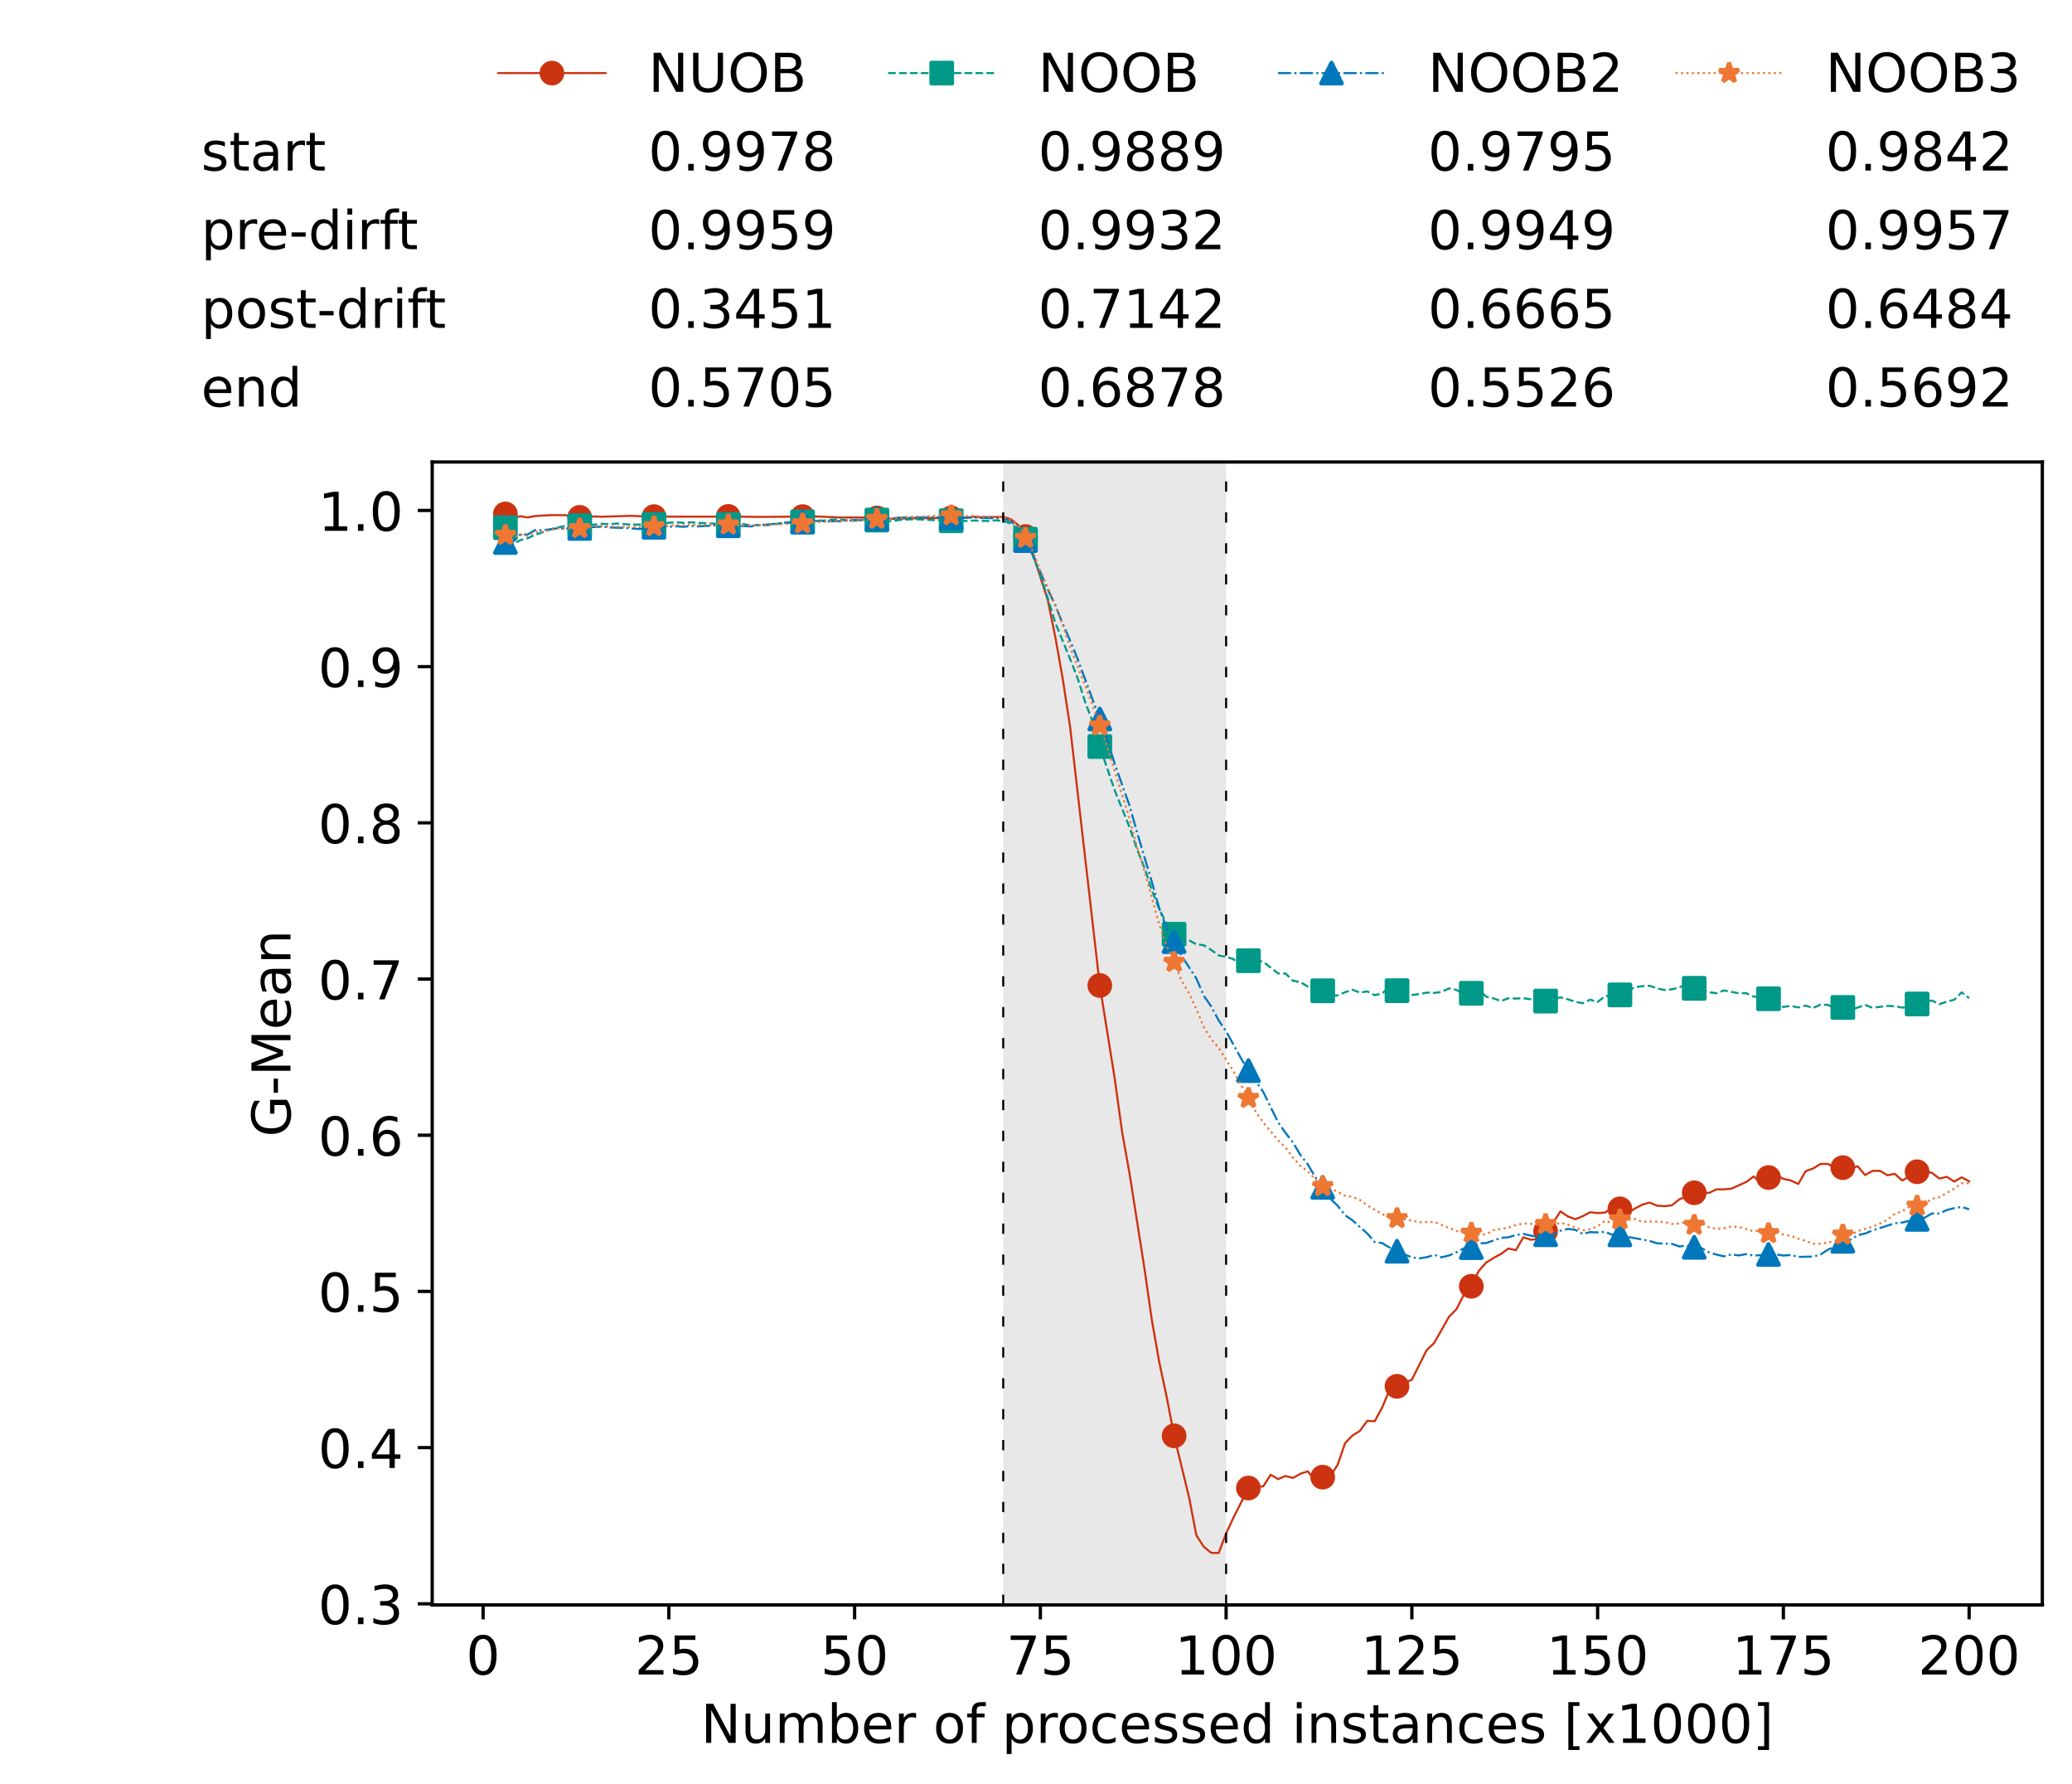 <?xml version="1.0" encoding="utf-8" standalone="no"?>
<!DOCTYPE svg PUBLIC "-//W3C//DTD SVG 1.1//EN"
  "http://www.w3.org/Graphics/SVG/1.1/DTD/svg11.dtd">
<!-- Created with matplotlib (https://matplotlib.org/) -->
<svg height="432.615pt" version="1.1" viewBox="0 0 502.65 432.615" width="502.65pt" xmlns="http://www.w3.org/2000/svg" xmlns:xlink="http://www.w3.org/1999/xlink">
 <defs>
  <style type="text/css">*{stroke-linecap:butt;stroke-linejoin:round;}</style>
 </defs>
 <g id="figure_1">
  <g id="patch_1">
   <path d="M 0 432.615 
L 502.65 432.615 
L 502.65 0 
L 0 0 
z
" style="fill:#ffffff;"/>
  </g>
  <g id="axes_1">
   <g id="patch_2">
    <path d="M 104.85 389.252 
L 495.45 389.252 
L 495.45 112.052 
L 104.85 112.052 
z
" style="fill:#ffffff;"/>
   </g>
   <g id="patch_3">
    <path clip-path="url(#p8c05b83275)" d="M 297.446 389.252 
L 297.446 112.052 
L 243.372 112.052 
L 243.372 389.252 
z
" style="fill:#d3d3d3;opacity:0.5;"/>
   </g>
   <g id="matplotlib.axis_1">
    <g id="xtick_1">
     <g id="line2d_1">
      <defs>
       <path d="M 0 0 
L 0 3.5 
" id="m03c14d7e41" style="stroke:#000000;stroke-width:0.8;"/>
      </defs>
      <g>
       <use style="stroke:#000000;stroke-width:0.8;" x="117.197" xlink:href="#m03c14d7e41" y="389.252"/>
      </g>
     </g>
     <g id="text_1">
      <!-- 0 -->
      <g transform="translate(113.061 406.13)scale(0.13 -0.13)">
       <defs>
        <path d="M 31.781 66.406 
Q 24.172 66.406 20.328 58.906 
Q 16.5 51.422 16.5 36.375 
Q 16.5 21.391 20.328 13.891 
Q 24.172 6.391 31.781 6.391 
Q 39.453 6.391 43.281 13.891 
Q 47.125 21.391 47.125 36.375 
Q 47.125 51.422 43.281 58.906 
Q 39.453 66.406 31.781 66.406 
z
M 31.781 74.219 
Q 44.047 74.219 50.516 64.516 
Q 56.984 54.828 56.984 36.375 
Q 56.984 17.969 50.516 8.266 
Q 44.047 -1.422 31.781 -1.422 
Q 19.531 -1.422 13.062 8.266 
Q 6.594 17.969 6.594 36.375 
Q 6.594 54.828 13.062 64.516 
Q 19.531 74.219 31.781 74.219 
z
" id="DejaVuSans-48"/>
       </defs>
       <use xlink:href="#DejaVuSans-48"/>
      </g>
     </g>
    </g>
    <g id="xtick_2">
     <g id="line2d_2">
      <g>
       <use style="stroke:#000000;stroke-width:0.8;" x="162.259" xlink:href="#m03c14d7e41" y="389.252"/>
      </g>
     </g>
     <g id="text_2">
      <!-- 25 -->
      <g transform="translate(153.988 406.13)scale(0.13 -0.13)">
       <defs>
        <path d="M 19.188 8.297 
L 53.609 8.297 
L 53.609 0 
L 7.328 0 
L 7.328 8.297 
Q 12.938 14.109 22.625 23.891 
Q 32.328 33.688 34.812 36.531 
Q 39.547 41.844 41.422 45.531 
Q 43.312 49.219 43.312 52.781 
Q 43.312 58.594 39.234 62.25 
Q 35.156 65.922 28.609 65.922 
Q 23.969 65.922 18.812 64.312 
Q 13.672 62.703 7.812 59.422 
L 7.812 69.391 
Q 13.766 71.781 18.938 73 
Q 24.125 74.219 28.422 74.219 
Q 39.75 74.219 46.484 68.547 
Q 53.219 62.891 53.219 53.422 
Q 53.219 48.922 51.531 44.891 
Q 49.859 40.875 45.406 35.406 
Q 44.188 33.984 37.641 27.219 
Q 31.109 20.453 19.188 8.297 
z
" id="DejaVuSans-50"/>
        <path d="M 10.797 72.906 
L 49.516 72.906 
L 49.516 64.594 
L 19.828 64.594 
L 19.828 46.734 
Q 21.969 47.469 24.109 47.828 
Q 26.266 48.188 28.422 48.188 
Q 40.625 48.188 47.75 41.5 
Q 54.891 34.812 54.891 23.391 
Q 54.891 11.625 47.562 5.094 
Q 40.234 -1.422 26.906 -1.422 
Q 22.312 -1.422 17.547 -0.641 
Q 12.797 0.141 7.719 1.703 
L 7.719 11.625 
Q 12.109 9.234 16.797 8.062 
Q 21.484 6.891 26.703 6.891 
Q 35.156 6.891 40.078 11.328 
Q 45.016 15.766 45.016 23.391 
Q 45.016 31 40.078 35.438 
Q 35.156 39.891 26.703 39.891 
Q 22.75 39.891 18.812 39.016 
Q 14.891 38.141 10.797 36.281 
z
" id="DejaVuSans-53"/>
       </defs>
       <use xlink:href="#DejaVuSans-50"/>
       <use x="63.623" xlink:href="#DejaVuSans-53"/>
      </g>
     </g>
    </g>
    <g id="xtick_3">
     <g id="line2d_3">
      <g>
       <use style="stroke:#000000;stroke-width:0.8;" x="207.322" xlink:href="#m03c14d7e41" y="389.252"/>
      </g>
     </g>
     <g id="text_3">
      <!-- 50 -->
      <g transform="translate(199.05 406.13)scale(0.13 -0.13)">
       <use xlink:href="#DejaVuSans-53"/>
       <use x="63.623" xlink:href="#DejaVuSans-48"/>
      </g>
     </g>
    </g>
    <g id="xtick_4">
     <g id="line2d_4">
      <g>
       <use style="stroke:#000000;stroke-width:0.8;" x="252.384" xlink:href="#m03c14d7e41" y="389.252"/>
      </g>
     </g>
     <g id="text_4">
      <!-- 75 -->
      <g transform="translate(244.113 406.13)scale(0.13 -0.13)">
       <defs>
        <path d="M 8.203 72.906 
L 55.078 72.906 
L 55.078 68.703 
L 28.609 0 
L 18.312 0 
L 43.219 64.594 
L 8.203 64.594 
z
" id="DejaVuSans-55"/>
       </defs>
       <use xlink:href="#DejaVuSans-55"/>
       <use x="63.623" xlink:href="#DejaVuSans-53"/>
      </g>
     </g>
    </g>
    <g id="xtick_5">
     <g id="line2d_5">
      <g>
       <use style="stroke:#000000;stroke-width:0.8;" x="297.446" xlink:href="#m03c14d7e41" y="389.252"/>
      </g>
     </g>
     <g id="text_5">
      <!-- 100 -->
      <g transform="translate(285.039 406.13)scale(0.13 -0.13)">
       <defs>
        <path d="M 12.406 8.297 
L 28.516 8.297 
L 28.516 63.922 
L 10.984 60.406 
L 10.984 69.391 
L 28.422 72.906 
L 38.281 72.906 
L 38.281 8.297 
L 54.391 8.297 
L 54.391 0 
L 12.406 0 
z
" id="DejaVuSans-49"/>
       </defs>
       <use xlink:href="#DejaVuSans-49"/>
       <use x="63.623" xlink:href="#DejaVuSans-48"/>
       <use x="127.246" xlink:href="#DejaVuSans-48"/>
      </g>
     </g>
    </g>
    <g id="xtick_6">
     <g id="line2d_6">
      <g>
       <use style="stroke:#000000;stroke-width:0.8;" x="342.509" xlink:href="#m03c14d7e41" y="389.252"/>
      </g>
     </g>
     <g id="text_6">
      <!-- 125 -->
      <g transform="translate(330.102 406.13)scale(0.13 -0.13)">
       <use xlink:href="#DejaVuSans-49"/>
       <use x="63.623" xlink:href="#DejaVuSans-50"/>
       <use x="127.246" xlink:href="#DejaVuSans-53"/>
      </g>
     </g>
    </g>
    <g id="xtick_7">
     <g id="line2d_7">
      <g>
       <use style="stroke:#000000;stroke-width:0.8;" x="387.571" xlink:href="#m03c14d7e41" y="389.252"/>
      </g>
     </g>
     <g id="text_7">
      <!-- 150 -->
      <g transform="translate(375.164 406.13)scale(0.13 -0.13)">
       <use xlink:href="#DejaVuSans-49"/>
       <use x="63.623" xlink:href="#DejaVuSans-53"/>
       <use x="127.246" xlink:href="#DejaVuSans-48"/>
      </g>
     </g>
    </g>
    <g id="xtick_8">
     <g id="line2d_8">
      <g>
       <use style="stroke:#000000;stroke-width:0.8;" x="432.633" xlink:href="#m03c14d7e41" y="389.252"/>
      </g>
     </g>
     <g id="text_8">
      <!-- 175 -->
      <g transform="translate(420.226 406.13)scale(0.13 -0.13)">
       <use xlink:href="#DejaVuSans-49"/>
       <use x="63.623" xlink:href="#DejaVuSans-55"/>
       <use x="127.246" xlink:href="#DejaVuSans-53"/>
      </g>
     </g>
    </g>
    <g id="xtick_9">
     <g id="line2d_9">
      <g>
       <use style="stroke:#000000;stroke-width:0.8;" x="477.695" xlink:href="#m03c14d7e41" y="389.252"/>
      </g>
     </g>
     <g id="text_9">
      <!-- 200 -->
      <g transform="translate(465.289 406.13)scale(0.13 -0.13)">
       <use xlink:href="#DejaVuSans-50"/>
       <use x="63.623" xlink:href="#DejaVuSans-48"/>
       <use x="127.246" xlink:href="#DejaVuSans-48"/>
      </g>
     </g>
    </g>
    <g id="text_10">
     <!-- Number of processed instances [x1000] -->
     <g transform="translate(170.025 422.711)scale(0.13 -0.13)">
      <defs>
       <path d="M 9.812 72.906 
L 23.094 72.906 
L 55.422 11.922 
L 55.422 72.906 
L 64.984 72.906 
L 64.984 0 
L 51.703 0 
L 19.391 60.984 
L 19.391 0 
L 9.812 0 
z
" id="DejaVuSans-78"/>
       <path d="M 8.5 21.578 
L 8.5 54.688 
L 17.484 54.688 
L 17.484 21.922 
Q 17.484 14.156 20.5 10.266 
Q 23.531 6.391 29.594 6.391 
Q 36.859 6.391 41.078 11.031 
Q 45.312 15.672 45.312 23.688 
L 45.312 54.688 
L 54.297 54.688 
L 54.297 0 
L 45.312 0 
L 45.312 8.406 
Q 42.047 3.422 37.719 1 
Q 33.406 -1.422 27.688 -1.422 
Q 18.266 -1.422 13.375 4.438 
Q 8.5 10.297 8.5 21.578 
z
M 31.109 56 
z
" id="DejaVuSans-117"/>
       <path d="M 52 44.188 
Q 55.375 50.25 60.062 53.125 
Q 64.75 56 71.094 56 
Q 79.641 56 84.281 50.016 
Q 88.922 44.047 88.922 33.016 
L 88.922 0 
L 79.891 0 
L 79.891 32.719 
Q 79.891 40.578 77.094 44.375 
Q 74.312 48.188 68.609 48.188 
Q 61.625 48.188 57.562 43.547 
Q 53.516 38.922 53.516 30.906 
L 53.516 0 
L 44.484 0 
L 44.484 32.719 
Q 44.484 40.625 41.703 44.406 
Q 38.922 48.188 33.109 48.188 
Q 26.219 48.188 22.156 43.531 
Q 18.109 38.875 18.109 30.906 
L 18.109 0 
L 9.078 0 
L 9.078 54.688 
L 18.109 54.688 
L 18.109 46.188 
Q 21.188 51.219 25.484 53.609 
Q 29.781 56 35.688 56 
Q 41.656 56 45.828 52.969 
Q 50 49.953 52 44.188 
z
" id="DejaVuSans-109"/>
       <path d="M 48.688 27.297 
Q 48.688 37.203 44.609 42.844 
Q 40.531 48.484 33.406 48.484 
Q 26.266 48.484 22.188 42.844 
Q 18.109 37.203 18.109 27.297 
Q 18.109 17.391 22.188 11.75 
Q 26.266 6.109 33.406 6.109 
Q 40.531 6.109 44.609 11.75 
Q 48.688 17.391 48.688 27.297 
z
M 18.109 46.391 
Q 20.953 51.266 25.266 53.625 
Q 29.594 56 35.594 56 
Q 45.562 56 51.781 48.094 
Q 58.016 40.188 58.016 27.297 
Q 58.016 14.406 51.781 6.484 
Q 45.562 -1.422 35.594 -1.422 
Q 29.594 -1.422 25.266 0.953 
Q 20.953 3.328 18.109 8.203 
L 18.109 0 
L 9.078 0 
L 9.078 75.984 
L 18.109 75.984 
z
" id="DejaVuSans-98"/>
       <path d="M 56.203 29.594 
L 56.203 25.203 
L 14.891 25.203 
Q 15.484 15.922 20.484 11.062 
Q 25.484 6.203 34.422 6.203 
Q 39.594 6.203 44.453 7.469 
Q 49.312 8.734 54.109 11.281 
L 54.109 2.781 
Q 49.266 0.734 44.188 -0.344 
Q 39.109 -1.422 33.891 -1.422 
Q 20.797 -1.422 13.156 6.188 
Q 5.516 13.812 5.516 26.812 
Q 5.516 40.234 12.766 48.109 
Q 20.016 56 32.328 56 
Q 43.359 56 49.781 48.891 
Q 56.203 41.797 56.203 29.594 
z
M 47.219 32.234 
Q 47.125 39.594 43.094 43.984 
Q 39.062 48.391 32.422 48.391 
Q 24.906 48.391 20.391 44.141 
Q 15.875 39.891 15.188 32.172 
z
" id="DejaVuSans-101"/>
       <path d="M 41.109 46.297 
Q 39.594 47.172 37.812 47.578 
Q 36.031 48 33.891 48 
Q 26.266 48 22.188 43.047 
Q 18.109 38.094 18.109 28.812 
L 18.109 0 
L 9.078 0 
L 9.078 54.688 
L 18.109 54.688 
L 18.109 46.188 
Q 20.953 51.172 25.484 53.578 
Q 30.031 56 36.531 56 
Q 37.453 56 38.578 55.875 
Q 39.703 55.766 41.062 55.516 
z
" id="DejaVuSans-114"/>
       <path id="DejaVuSans-32"/>
       <path d="M 30.609 48.391 
Q 23.391 48.391 19.188 42.75 
Q 14.984 37.109 14.984 27.297 
Q 14.984 17.484 19.156 11.844 
Q 23.344 6.203 30.609 6.203 
Q 37.797 6.203 41.984 11.859 
Q 46.188 17.531 46.188 27.297 
Q 46.188 37.016 41.984 42.703 
Q 37.797 48.391 30.609 48.391 
z
M 30.609 56 
Q 42.328 56 49.016 48.375 
Q 55.719 40.766 55.719 27.297 
Q 55.719 13.875 49.016 6.219 
Q 42.328 -1.422 30.609 -1.422 
Q 18.844 -1.422 12.172 6.219 
Q 5.516 13.875 5.516 27.297 
Q 5.516 40.766 12.172 48.375 
Q 18.844 56 30.609 56 
z
" id="DejaVuSans-111"/>
       <path d="M 37.109 75.984 
L 37.109 68.5 
L 28.516 68.5 
Q 23.688 68.5 21.797 66.547 
Q 19.922 64.594 19.922 59.516 
L 19.922 54.688 
L 34.719 54.688 
L 34.719 47.703 
L 19.922 47.703 
L 19.922 0 
L 10.891 0 
L 10.891 47.703 
L 2.297 47.703 
L 2.297 54.688 
L 10.891 54.688 
L 10.891 58.5 
Q 10.891 67.625 15.141 71.797 
Q 19.391 75.984 28.609 75.984 
z
" id="DejaVuSans-102"/>
       <path d="M 18.109 8.203 
L 18.109 -20.797 
L 9.078 -20.797 
L 9.078 54.688 
L 18.109 54.688 
L 18.109 46.391 
Q 20.953 51.266 25.266 53.625 
Q 29.594 56 35.594 56 
Q 45.562 56 51.781 48.094 
Q 58.016 40.188 58.016 27.297 
Q 58.016 14.406 51.781 6.484 
Q 45.562 -1.422 35.594 -1.422 
Q 29.594 -1.422 25.266 0.953 
Q 20.953 3.328 18.109 8.203 
z
M 48.688 27.297 
Q 48.688 37.203 44.609 42.844 
Q 40.531 48.484 33.406 48.484 
Q 26.266 48.484 22.188 42.844 
Q 18.109 37.203 18.109 27.297 
Q 18.109 17.391 22.188 11.75 
Q 26.266 6.109 33.406 6.109 
Q 40.531 6.109 44.609 11.75 
Q 48.688 17.391 48.688 27.297 
z
" id="DejaVuSans-112"/>
       <path d="M 48.781 52.594 
L 48.781 44.188 
Q 44.969 46.297 41.141 47.344 
Q 37.312 48.391 33.406 48.391 
Q 24.656 48.391 19.812 42.844 
Q 14.984 37.312 14.984 27.297 
Q 14.984 17.281 19.812 11.734 
Q 24.656 6.203 33.406 6.203 
Q 37.312 6.203 41.141 7.25 
Q 44.969 8.297 48.781 10.406 
L 48.781 2.094 
Q 45.016 0.344 40.984 -0.531 
Q 36.969 -1.422 32.422 -1.422 
Q 20.062 -1.422 12.781 6.344 
Q 5.516 14.109 5.516 27.297 
Q 5.516 40.672 12.859 48.328 
Q 20.219 56 33.016 56 
Q 37.156 56 41.109 55.141 
Q 45.062 54.297 48.781 52.594 
z
" id="DejaVuSans-99"/>
       <path d="M 44.281 53.078 
L 44.281 44.578 
Q 40.484 46.531 36.375 47.5 
Q 32.281 48.484 27.875 48.484 
Q 21.188 48.484 17.844 46.438 
Q 14.5 44.391 14.5 40.281 
Q 14.5 37.156 16.891 35.375 
Q 19.281 33.594 26.516 31.984 
L 29.594 31.297 
Q 39.156 29.25 43.188 25.516 
Q 47.219 21.781 47.219 15.094 
Q 47.219 7.469 41.188 3.016 
Q 35.156 -1.422 24.609 -1.422 
Q 20.219 -1.422 15.453 -0.562 
Q 10.688 0.297 5.422 2 
L 5.422 11.281 
Q 10.406 8.688 15.234 7.391 
Q 20.062 6.109 24.812 6.109 
Q 31.156 6.109 34.562 8.281 
Q 37.984 10.453 37.984 14.406 
Q 37.984 18.062 35.516 20.016 
Q 33.062 21.969 24.703 23.781 
L 21.578 24.516 
Q 13.234 26.266 9.516 29.906 
Q 5.812 33.547 5.812 39.891 
Q 5.812 47.609 11.281 51.797 
Q 16.75 56 26.812 56 
Q 31.781 56 36.172 55.266 
Q 40.578 54.547 44.281 53.078 
z
" id="DejaVuSans-115"/>
       <path d="M 45.406 46.391 
L 45.406 75.984 
L 54.391 75.984 
L 54.391 0 
L 45.406 0 
L 45.406 8.203 
Q 42.578 3.328 38.25 0.953 
Q 33.938 -1.422 27.875 -1.422 
Q 17.969 -1.422 11.734 6.484 
Q 5.516 14.406 5.516 27.297 
Q 5.516 40.188 11.734 48.094 
Q 17.969 56 27.875 56 
Q 33.938 56 38.25 53.625 
Q 42.578 51.266 45.406 46.391 
z
M 14.797 27.297 
Q 14.797 17.391 18.875 11.75 
Q 22.953 6.109 30.078 6.109 
Q 37.203 6.109 41.297 11.75 
Q 45.406 17.391 45.406 27.297 
Q 45.406 37.203 41.297 42.844 
Q 37.203 48.484 30.078 48.484 
Q 22.953 48.484 18.875 42.844 
Q 14.797 37.203 14.797 27.297 
z
" id="DejaVuSans-100"/>
       <path d="M 9.422 54.688 
L 18.406 54.688 
L 18.406 0 
L 9.422 0 
z
M 9.422 75.984 
L 18.406 75.984 
L 18.406 64.594 
L 9.422 64.594 
z
" id="DejaVuSans-105"/>
       <path d="M 54.891 33.016 
L 54.891 0 
L 45.906 0 
L 45.906 32.719 
Q 45.906 40.484 42.875 44.328 
Q 39.844 48.188 33.797 48.188 
Q 26.516 48.188 22.312 43.547 
Q 18.109 38.922 18.109 30.906 
L 18.109 0 
L 9.078 0 
L 9.078 54.688 
L 18.109 54.688 
L 18.109 46.188 
Q 21.344 51.125 25.703 53.562 
Q 30.078 56 35.797 56 
Q 45.219 56 50.047 50.172 
Q 54.891 44.344 54.891 33.016 
z
" id="DejaVuSans-110"/>
       <path d="M 18.312 70.219 
L 18.312 54.688 
L 36.812 54.688 
L 36.812 47.703 
L 18.312 47.703 
L 18.312 18.016 
Q 18.312 11.328 20.141 9.422 
Q 21.969 7.516 27.594 7.516 
L 36.812 7.516 
L 36.812 0 
L 27.594 0 
Q 17.188 0 13.234 3.875 
Q 9.281 7.766 9.281 18.016 
L 9.281 47.703 
L 2.688 47.703 
L 2.688 54.688 
L 9.281 54.688 
L 9.281 70.219 
z
" id="DejaVuSans-116"/>
       <path d="M 34.281 27.484 
Q 23.391 27.484 19.188 25 
Q 14.984 22.516 14.984 16.5 
Q 14.984 11.719 18.141 8.906 
Q 21.297 6.109 26.703 6.109 
Q 34.188 6.109 38.703 11.406 
Q 43.219 16.703 43.219 25.484 
L 43.219 27.484 
z
M 52.203 31.203 
L 52.203 0 
L 43.219 0 
L 43.219 8.297 
Q 40.141 3.328 35.547 0.953 
Q 30.953 -1.422 24.312 -1.422 
Q 15.922 -1.422 10.953 3.297 
Q 6 8.016 6 15.922 
Q 6 25.141 12.172 29.828 
Q 18.359 34.516 30.609 34.516 
L 43.219 34.516 
L 43.219 35.406 
Q 43.219 41.609 39.141 45 
Q 35.062 48.391 27.688 48.391 
Q 23 48.391 18.547 47.266 
Q 14.109 46.141 10.016 43.891 
L 10.016 52.203 
Q 14.938 54.109 19.578 55.047 
Q 24.219 56 28.609 56 
Q 40.484 56 46.344 49.844 
Q 52.203 43.703 52.203 31.203 
z
" id="DejaVuSans-97"/>
       <path d="M 8.594 75.984 
L 29.297 75.984 
L 29.297 69 
L 17.578 69 
L 17.578 -6.203 
L 29.297 -6.203 
L 29.297 -13.188 
L 8.594 -13.188 
z
" id="DejaVuSans-91"/>
       <path d="M 54.891 54.688 
L 35.109 28.078 
L 55.906 0 
L 45.312 0 
L 29.391 21.484 
L 13.484 0 
L 2.875 0 
L 24.125 28.609 
L 4.688 54.688 
L 15.281 54.688 
L 29.781 35.203 
L 44.281 54.688 
z
" id="DejaVuSans-120"/>
       <path d="M 30.422 75.984 
L 30.422 -13.188 
L 9.719 -13.188 
L 9.719 -6.203 
L 21.391 -6.203 
L 21.391 69 
L 9.719 69 
L 9.719 75.984 
z
" id="DejaVuSans-93"/>
      </defs>
      <use xlink:href="#DejaVuSans-78"/>
      <use x="74.805" xlink:href="#DejaVuSans-117"/>
      <use x="138.184" xlink:href="#DejaVuSans-109"/>
      <use x="235.596" xlink:href="#DejaVuSans-98"/>
      <use x="299.072" xlink:href="#DejaVuSans-101"/>
      <use x="360.596" xlink:href="#DejaVuSans-114"/>
      <use x="401.709" xlink:href="#DejaVuSans-32"/>
      <use x="433.496" xlink:href="#DejaVuSans-111"/>
      <use x="494.678" xlink:href="#DejaVuSans-102"/>
      <use x="529.883" xlink:href="#DejaVuSans-32"/>
      <use x="561.67" xlink:href="#DejaVuSans-112"/>
      <use x="625.146" xlink:href="#DejaVuSans-114"/>
      <use x="664.01" xlink:href="#DejaVuSans-111"/>
      <use x="725.191" xlink:href="#DejaVuSans-99"/>
      <use x="780.172" xlink:href="#DejaVuSans-101"/>
      <use x="841.695" xlink:href="#DejaVuSans-115"/>
      <use x="893.795" xlink:href="#DejaVuSans-115"/>
      <use x="945.895" xlink:href="#DejaVuSans-101"/>
      <use x="1007.418" xlink:href="#DejaVuSans-100"/>
      <use x="1070.895" xlink:href="#DejaVuSans-32"/>
      <use x="1102.682" xlink:href="#DejaVuSans-105"/>
      <use x="1130.465" xlink:href="#DejaVuSans-110"/>
      <use x="1193.844" xlink:href="#DejaVuSans-115"/>
      <use x="1245.943" xlink:href="#DejaVuSans-116"/>
      <use x="1285.152" xlink:href="#DejaVuSans-97"/>
      <use x="1346.432" xlink:href="#DejaVuSans-110"/>
      <use x="1409.811" xlink:href="#DejaVuSans-99"/>
      <use x="1464.791" xlink:href="#DejaVuSans-101"/>
      <use x="1526.314" xlink:href="#DejaVuSans-115"/>
      <use x="1578.414" xlink:href="#DejaVuSans-32"/>
      <use x="1610.201" xlink:href="#DejaVuSans-91"/>
      <use x="1649.215" xlink:href="#DejaVuSans-120"/>
      <use x="1708.395" xlink:href="#DejaVuSans-49"/>
      <use x="1772.018" xlink:href="#DejaVuSans-48"/>
      <use x="1835.641" xlink:href="#DejaVuSans-48"/>
      <use x="1899.264" xlink:href="#DejaVuSans-48"/>
      <use x="1962.887" xlink:href="#DejaVuSans-93"/>
     </g>
    </g>
   </g>
   <g id="matplotlib.axis_2">
    <g id="ytick_1">
     <g id="line2d_10">
      <defs>
       <path d="M 0 0 
L -3.5 0 
" id="m714d53bf51" style="stroke:#000000;stroke-width:0.8;"/>
      </defs>
      <g>
       <use style="stroke:#000000;stroke-width:0.8;" x="104.85" xlink:href="#m714d53bf51" y="388.979"/>
      </g>
     </g>
     <g id="text_11">
      <!-- 0.3 -->
      <g transform="translate(77.176 393.918)scale(0.13 -0.13)">
       <defs>
        <path d="M 10.688 12.406 
L 21 12.406 
L 21 0 
L 10.688 0 
z
" id="DejaVuSans-46"/>
        <path d="M 40.578 39.312 
Q 47.656 37.797 51.625 33 
Q 55.609 28.219 55.609 21.188 
Q 55.609 10.406 48.188 4.484 
Q 40.766 -1.422 27.094 -1.422 
Q 22.516 -1.422 17.656 -0.516 
Q 12.797 0.391 7.625 2.203 
L 7.625 11.719 
Q 11.719 9.328 16.594 8.109 
Q 21.484 6.891 26.812 6.891 
Q 36.078 6.891 40.938 10.547 
Q 45.797 14.203 45.797 21.188 
Q 45.797 27.641 41.281 31.266 
Q 36.766 34.906 28.719 34.906 
L 20.219 34.906 
L 20.219 43.016 
L 29.109 43.016 
Q 36.375 43.016 40.234 45.922 
Q 44.094 48.828 44.094 54.297 
Q 44.094 59.906 40.109 62.906 
Q 36.141 65.922 28.719 65.922 
Q 24.656 65.922 20.016 65.031 
Q 15.375 64.156 9.812 62.312 
L 9.812 71.094 
Q 15.438 72.656 20.344 73.438 
Q 25.25 74.219 29.594 74.219 
Q 40.828 74.219 47.359 69.109 
Q 53.906 64.016 53.906 55.328 
Q 53.906 49.266 50.438 45.094 
Q 46.969 40.922 40.578 39.312 
z
" id="DejaVuSans-51"/>
       </defs>
       <use xlink:href="#DejaVuSans-48"/>
       <use x="63.623" xlink:href="#DejaVuSans-46"/>
       <use x="95.41" xlink:href="#DejaVuSans-51"/>
      </g>
     </g>
    </g>
    <g id="ytick_2">
     <g id="line2d_11">
      <g>
       <use style="stroke:#000000;stroke-width:0.8;" x="104.85" xlink:href="#m714d53bf51" y="351.097"/>
      </g>
     </g>
     <g id="text_12">
      <!-- 0.4 -->
      <g transform="translate(77.176 356.036)scale(0.13 -0.13)">
       <defs>
        <path d="M 37.797 64.312 
L 12.891 25.391 
L 37.797 25.391 
z
M 35.203 72.906 
L 47.609 72.906 
L 47.609 25.391 
L 58.016 25.391 
L 58.016 17.188 
L 47.609 17.188 
L 47.609 0 
L 37.797 0 
L 37.797 17.188 
L 4.891 17.188 
L 4.891 26.703 
z
" id="DejaVuSans-52"/>
       </defs>
       <use xlink:href="#DejaVuSans-48"/>
       <use x="63.623" xlink:href="#DejaVuSans-46"/>
       <use x="95.41" xlink:href="#DejaVuSans-52"/>
      </g>
     </g>
    </g>
    <g id="ytick_3">
     <g id="line2d_12">
      <g>
       <use style="stroke:#000000;stroke-width:0.8;" x="104.85" xlink:href="#m714d53bf51" y="313.215"/>
      </g>
     </g>
     <g id="text_13">
      <!-- 0.5 -->
      <g transform="translate(77.176 318.154)scale(0.13 -0.13)">
       <use xlink:href="#DejaVuSans-48"/>
       <use x="63.623" xlink:href="#DejaVuSans-46"/>
       <use x="95.41" xlink:href="#DejaVuSans-53"/>
      </g>
     </g>
    </g>
    <g id="ytick_4">
     <g id="line2d_13">
      <g>
       <use style="stroke:#000000;stroke-width:0.8;" x="104.85" xlink:href="#m714d53bf51" y="275.332"/>
      </g>
     </g>
     <g id="text_14">
      <!-- 0.6 -->
      <g transform="translate(77.176 280.271)scale(0.13 -0.13)">
       <defs>
        <path d="M 33.016 40.375 
Q 26.375 40.375 22.484 35.828 
Q 18.609 31.297 18.609 23.391 
Q 18.609 15.531 22.484 10.953 
Q 26.375 6.391 33.016 6.391 
Q 39.656 6.391 43.531 10.953 
Q 47.406 15.531 47.406 23.391 
Q 47.406 31.297 43.531 35.828 
Q 39.656 40.375 33.016 40.375 
z
M 52.594 71.297 
L 52.594 62.312 
Q 48.875 64.062 45.094 64.984 
Q 41.312 65.922 37.594 65.922 
Q 27.828 65.922 22.672 59.328 
Q 17.531 52.734 16.797 39.406 
Q 19.672 43.656 24.016 45.922 
Q 28.375 48.188 33.594 48.188 
Q 44.578 48.188 50.953 41.516 
Q 57.328 34.859 57.328 23.391 
Q 57.328 12.156 50.688 5.359 
Q 44.047 -1.422 33.016 -1.422 
Q 20.359 -1.422 13.672 8.266 
Q 6.984 17.969 6.984 36.375 
Q 6.984 53.656 15.188 63.938 
Q 23.391 74.219 37.203 74.219 
Q 40.922 74.219 44.703 73.484 
Q 48.484 72.75 52.594 71.297 
z
" id="DejaVuSans-54"/>
       </defs>
       <use xlink:href="#DejaVuSans-48"/>
       <use x="63.623" xlink:href="#DejaVuSans-46"/>
       <use x="95.41" xlink:href="#DejaVuSans-54"/>
      </g>
     </g>
    </g>
    <g id="ytick_5">
     <g id="line2d_14">
      <g>
       <use style="stroke:#000000;stroke-width:0.8;" x="104.85" xlink:href="#m714d53bf51" y="237.45"/>
      </g>
     </g>
     <g id="text_15">
      <!-- 0.7 -->
      <g transform="translate(77.176 242.389)scale(0.13 -0.13)">
       <use xlink:href="#DejaVuSans-48"/>
       <use x="63.623" xlink:href="#DejaVuSans-46"/>
       <use x="95.41" xlink:href="#DejaVuSans-55"/>
      </g>
     </g>
    </g>
    <g id="ytick_6">
     <g id="line2d_15">
      <g>
       <use style="stroke:#000000;stroke-width:0.8;" x="104.85" xlink:href="#m714d53bf51" y="199.567"/>
      </g>
     </g>
     <g id="text_16">
      <!-- 0.8 -->
      <g transform="translate(77.176 204.506)scale(0.13 -0.13)">
       <defs>
        <path d="M 31.781 34.625 
Q 24.75 34.625 20.719 30.859 
Q 16.703 27.094 16.703 20.516 
Q 16.703 13.922 20.719 10.156 
Q 24.75 6.391 31.781 6.391 
Q 38.812 6.391 42.859 10.172 
Q 46.922 13.969 46.922 20.516 
Q 46.922 27.094 42.891 30.859 
Q 38.875 34.625 31.781 34.625 
z
M 21.922 38.812 
Q 15.578 40.375 12.031 44.719 
Q 8.5 49.078 8.5 55.328 
Q 8.5 64.062 14.719 69.141 
Q 20.953 74.219 31.781 74.219 
Q 42.672 74.219 48.875 69.141 
Q 55.078 64.062 55.078 55.328 
Q 55.078 49.078 51.531 44.719 
Q 48 40.375 41.703 38.812 
Q 48.828 37.156 52.797 32.312 
Q 56.781 27.484 56.781 20.516 
Q 56.781 9.906 50.312 4.234 
Q 43.844 -1.422 31.781 -1.422 
Q 19.734 -1.422 13.25 4.234 
Q 6.781 9.906 6.781 20.516 
Q 6.781 27.484 10.781 32.312 
Q 14.797 37.156 21.922 38.812 
z
M 18.312 54.391 
Q 18.312 48.734 21.844 45.562 
Q 25.391 42.391 31.781 42.391 
Q 38.141 42.391 41.719 45.562 
Q 45.312 48.734 45.312 54.391 
Q 45.312 60.062 41.719 63.234 
Q 38.141 66.406 31.781 66.406 
Q 25.391 66.406 21.844 63.234 
Q 18.312 60.062 18.312 54.391 
z
" id="DejaVuSans-56"/>
       </defs>
       <use xlink:href="#DejaVuSans-48"/>
       <use x="63.623" xlink:href="#DejaVuSans-46"/>
       <use x="95.41" xlink:href="#DejaVuSans-56"/>
      </g>
     </g>
    </g>
    <g id="ytick_7">
     <g id="line2d_16">
      <g>
       <use style="stroke:#000000;stroke-width:0.8;" x="104.85" xlink:href="#m714d53bf51" y="161.685"/>
      </g>
     </g>
     <g id="text_17">
      <!-- 0.9 -->
      <g transform="translate(77.176 166.624)scale(0.13 -0.13)">
       <defs>
        <path d="M 10.984 1.516 
L 10.984 10.5 
Q 14.703 8.734 18.5 7.812 
Q 22.312 6.891 25.984 6.891 
Q 35.75 6.891 40.891 13.453 
Q 46.047 20.016 46.781 33.406 
Q 43.953 29.203 39.594 26.953 
Q 35.25 24.703 29.984 24.703 
Q 19.047 24.703 12.672 31.312 
Q 6.297 37.938 6.297 49.422 
Q 6.297 60.641 12.938 67.422 
Q 19.578 74.219 30.609 74.219 
Q 43.266 74.219 49.922 64.516 
Q 56.594 54.828 56.594 36.375 
Q 56.594 19.141 48.406 8.859 
Q 40.234 -1.422 26.422 -1.422 
Q 22.703 -1.422 18.891 -0.688 
Q 15.094 0.047 10.984 1.516 
z
M 30.609 32.422 
Q 37.25 32.422 41.125 36.953 
Q 45.016 41.5 45.016 49.422 
Q 45.016 57.281 41.125 61.844 
Q 37.25 66.406 30.609 66.406 
Q 23.969 66.406 20.094 61.844 
Q 16.219 57.281 16.219 49.422 
Q 16.219 41.5 20.094 36.953 
Q 23.969 32.422 30.609 32.422 
z
" id="DejaVuSans-57"/>
       </defs>
       <use xlink:href="#DejaVuSans-48"/>
       <use x="63.623" xlink:href="#DejaVuSans-46"/>
       <use x="95.41" xlink:href="#DejaVuSans-57"/>
      </g>
     </g>
    </g>
    <g id="ytick_8">
     <g id="line2d_17">
      <g>
       <use style="stroke:#000000;stroke-width:0.8;" x="104.85" xlink:href="#m714d53bf51" y="123.802"/>
      </g>
     </g>
     <g id="text_18">
      <!-- 1.0 -->
      <g transform="translate(77.176 128.741)scale(0.13 -0.13)">
       <use xlink:href="#DejaVuSans-49"/>
       <use x="63.623" xlink:href="#DejaVuSans-46"/>
       <use x="95.41" xlink:href="#DejaVuSans-48"/>
      </g>
     </g>
    </g>
    <g id="text_19">
     <!-- G-Mean -->
     <g transform="translate(70.472 275.744)rotate(-90)scale(0.13 -0.13)">
      <defs>
       <path d="M 59.516 10.406 
L 59.516 29.984 
L 43.406 29.984 
L 43.406 38.094 
L 69.281 38.094 
L 69.281 6.781 
Q 63.578 2.734 56.688 0.656 
Q 49.812 -1.422 42 -1.422 
Q 24.906 -1.422 15.25 8.562 
Q 5.609 18.562 5.609 36.375 
Q 5.609 54.25 15.25 64.234 
Q 24.906 74.219 42 74.219 
Q 49.125 74.219 55.547 72.453 
Q 61.969 70.703 67.391 67.281 
L 67.391 56.781 
Q 61.922 61.422 55.766 63.766 
Q 49.609 66.109 42.828 66.109 
Q 29.438 66.109 22.719 58.641 
Q 16.016 51.172 16.016 36.375 
Q 16.016 21.625 22.719 14.156 
Q 29.438 6.688 42.828 6.688 
Q 48.047 6.688 52.141 7.594 
Q 56.25 8.5 59.516 10.406 
z
" id="DejaVuSans-71"/>
       <path d="M 4.891 31.391 
L 31.203 31.391 
L 31.203 23.391 
L 4.891 23.391 
z
" id="DejaVuSans-45"/>
       <path d="M 9.812 72.906 
L 24.516 72.906 
L 43.109 23.297 
L 61.812 72.906 
L 76.516 72.906 
L 76.516 0 
L 66.891 0 
L 66.891 64.016 
L 48.094 14.016 
L 38.188 14.016 
L 19.391 64.016 
L 19.391 0 
L 9.812 0 
z
" id="DejaVuSans-77"/>
      </defs>
      <use xlink:href="#DejaVuSans-71"/>
      <use x="77.49" xlink:href="#DejaVuSans-45"/>
      <use x="113.574" xlink:href="#DejaVuSans-77"/>
      <use x="199.854" xlink:href="#DejaVuSans-101"/>
      <use x="261.377" xlink:href="#DejaVuSans-97"/>
      <use x="322.656" xlink:href="#DejaVuSans-110"/>
     </g>
    </g>
   </g>
   <g id="line2d_18"/>
   <g id="line2d_19"/>
   <g id="line2d_20"/>
   <g id="line2d_21"/>
   <g id="line2d_22"/>
   <g id="line2d_23">
    <path clip-path="url(#p8c05b83275)" d="M 122.605 124.652 
L 124.407 125.693 
L 126.21 125.205 
L 128.012 125.494 
L 129.815 125.156 
L 133.419 124.947 
L 137.024 124.951 
L 138.827 125.282 
L 140.629 125.48 
L 144.234 125.254 
L 146.037 125.325 
L 153.247 125.104 
L 156.852 125.291 
L 174.877 125.314 
L 176.679 125.253 
L 183.889 125.367 
L 191.099 125.319 
L 192.902 125.217 
L 194.704 125.292 
L 196.507 125.203 
L 203.717 125.502 
L 210.927 125.519 
L 216.334 125.846 
L 219.939 125.726 
L 230.754 125.616 
L 234.359 125.554 
L 236.162 125.325 
L 237.964 125.444 
L 243.372 125.354 
L 245.174 125.906 
L 246.976 127.33 
L 248.779 130.127 
L 250.581 134.365 
L 254.186 145.553 
L 255.989 154.389 
L 257.791 164.516 
L 259.594 176.257 
L 266.804 239.01 
L 270.409 261.509 
L 272.211 274.522 
L 274.014 284.616 
L 277.619 307.578 
L 279.421 320.096 
L 281.224 330.366 
L 283.026 338.794 
L 284.829 348.241 
L 288.434 363.051 
L 290.236 372.394 
L 292.039 375.154 
L 293.841 376.631 
L 295.644 376.652 
L 297.446 371.902 
L 299.249 368.044 
L 302.854 360.902 
L 306.459 360.479 
L 308.261 357.677 
L 310.064 358.737 
L 311.866 357.977 
L 313.669 358.458 
L 315.471 357.431 
L 317.274 356.848 
L 319.076 359.159 
L 320.879 358.261 
L 322.681 357.993 
L 324.484 355.331 
L 326.286 350.038 
L 328.089 348.165 
L 329.891 347.045 
L 331.694 344.603 
L 333.496 344.705 
L 335.299 341.376 
L 337.101 337.067 
L 342.509 334.624 
L 346.114 327.418 
L 347.916 325.724 
L 351.521 319.356 
L 353.324 317.527 
L 355.126 314.015 
L 356.928 311.966 
L 358.731 308.26 
L 360.533 306.203 
L 362.336 305.082 
L 364.138 304.119 
L 365.941 302.813 
L 367.743 303.212 
L 369.546 300.08 
L 371.348 300.679 
L 373.151 300.522 
L 374.953 298.62 
L 376.756 296.547 
L 378.558 293.814 
L 380.361 295.023 
L 382.163 295.705 
L 383.966 294.963 
L 385.768 294.008 
L 387.571 294.21 
L 389.373 294.09 
L 391.176 292.88 
L 392.978 293.183 
L 394.781 294.349 
L 396.583 293.119 
L 398.386 292.175 
L 400.188 291.662 
L 401.991 292.413 
L 403.793 292.531 
L 405.596 292.326 
L 407.398 290.874 
L 409.201 290.244 
L 411.003 289.289 
L 412.806 289.229 
L 414.608 289.324 
L 416.411 288.455 
L 418.213 288.464 
L 420.016 288.294 
L 423.621 286.673 
L 425.423 285.328 
L 427.226 286.948 
L 429.028 285.598 
L 430.831 284.934 
L 432.633 285.926 
L 434.436 286.304 
L 436.238 287.156 
L 438.041 284.048 
L 439.843 283.398 
L 441.646 282.302 
L 443.448 282.294 
L 445.251 283.27 
L 447.053 283.194 
L 448.856 283.489 
L 450.658 282.852 
L 452.461 284.997 
L 454.263 283.978 
L 456.066 283.961 
L 457.868 285.036 
L 459.671 284.695 
L 461.473 286.316 
L 465.078 284.187 
L 466.881 283.937 
L 468.683 284.484 
L 470.485 285.835 
L 472.288 285.422 
L 474.09 286.561 
L 475.893 285.543 
L 477.695 286.504 
L 477.695 286.504 
" style="fill:none;stroke:#cc3311;stroke-linecap:square;stroke-width:0.5;"/>
    <defs>
     <path d="M 0 2.5 
C 0.663 2.5 1.299 2.237 1.768 1.768 
C 2.237 1.299 2.5 0.663 2.5 0 
C 2.5 -0.663 2.237 -1.299 1.768 -1.768 
C 1.299 -2.237 0.663 -2.5 0 -2.5 
C -0.663 -2.5 -1.299 -2.237 -1.768 -1.768 
C -2.237 -1.299 -2.5 -0.663 -2.5 0 
C -2.5 0.663 -2.237 1.299 -1.768 1.768 
C -1.299 2.237 -0.663 2.5 0 2.5 
z
" id="m8d43ac6e6b" style="stroke:#cc3311;"/>
    </defs>
    <g clip-path="url(#p8c05b83275)">
     <use style="fill:#cc3311;stroke:#cc3311;" x="122.605" xlink:href="#m8d43ac6e6b" y="124.652"/>
     <use style="fill:#cc3311;stroke:#cc3311;" x="140.629" xlink:href="#m8d43ac6e6b" y="125.48"/>
     <use style="fill:#cc3311;stroke:#cc3311;" x="158.654" xlink:href="#m8d43ac6e6b" y="125.301"/>
     <use style="fill:#cc3311;stroke:#cc3311;" x="176.679" xlink:href="#m8d43ac6e6b" y="125.253"/>
     <use style="fill:#cc3311;stroke:#cc3311;" x="194.704" xlink:href="#m8d43ac6e6b" y="125.292"/>
     <use style="fill:#cc3311;stroke:#cc3311;" x="212.729" xlink:href="#m8d43ac6e6b" y="125.619"/>
     <use style="fill:#cc3311;stroke:#cc3311;" x="230.754" xlink:href="#m8d43ac6e6b" y="125.616"/>
     <use style="fill:#cc3311;stroke:#cc3311;" x="248.779" xlink:href="#m8d43ac6e6b" y="130.127"/>
     <use style="fill:#cc3311;stroke:#cc3311;" x="266.804" xlink:href="#m8d43ac6e6b" y="239.01"/>
     <use style="fill:#cc3311;stroke:#cc3311;" x="284.829" xlink:href="#m8d43ac6e6b" y="348.241"/>
     <use style="fill:#cc3311;stroke:#cc3311;" x="302.854" xlink:href="#m8d43ac6e6b" y="360.902"/>
     <use style="fill:#cc3311;stroke:#cc3311;" x="320.879" xlink:href="#m8d43ac6e6b" y="358.261"/>
     <use style="fill:#cc3311;stroke:#cc3311;" x="338.904" xlink:href="#m8d43ac6e6b" y="336.227"/>
     <use style="fill:#cc3311;stroke:#cc3311;" x="356.928" xlink:href="#m8d43ac6e6b" y="311.966"/>
     <use style="fill:#cc3311;stroke:#cc3311;" x="374.953" xlink:href="#m8d43ac6e6b" y="298.62"/>
     <use style="fill:#cc3311;stroke:#cc3311;" x="392.978" xlink:href="#m8d43ac6e6b" y="293.183"/>
     <use style="fill:#cc3311;stroke:#cc3311;" x="411.003" xlink:href="#m8d43ac6e6b" y="289.289"/>
     <use style="fill:#cc3311;stroke:#cc3311;" x="429.028" xlink:href="#m8d43ac6e6b" y="285.598"/>
     <use style="fill:#cc3311;stroke:#cc3311;" x="447.053" xlink:href="#m8d43ac6e6b" y="283.194"/>
     <use style="fill:#cc3311;stroke:#cc3311;" x="465.078" xlink:href="#m8d43ac6e6b" y="284.187"/>
    </g>
   </g>
   <g id="line2d_24"/>
   <g id="line2d_25"/>
   <g id="line2d_26"/>
   <g id="line2d_27"/>
   <g id="line2d_28">
    <path clip-path="url(#p8c05b83275)" d="M 122.605 127.99 
L 124.407 131.962 
L 126.21 131.008 
L 128.012 130.548 
L 129.815 129.672 
L 131.617 129.122 
L 133.419 128.422 
L 135.222 127.924 
L 137.024 127.606 
L 138.827 127.469 
L 140.629 127.506 
L 142.432 127.215 
L 144.234 127.25 
L 146.037 127.048 
L 147.839 127.139 
L 149.642 126.984 
L 153.247 127.24 
L 158.654 127.195 
L 162.259 126.772 
L 164.062 126.656 
L 165.864 126.799 
L 167.667 126.681 
L 171.272 126.907 
L 173.074 126.987 
L 174.877 127.201 
L 178.482 127.263 
L 180.284 127.101 
L 182.087 127.423 
L 183.889 127.353 
L 185.692 127.416 
L 189.297 126.941 
L 194.704 126.569 
L 198.309 126.25 
L 200.112 126.239 
L 201.914 126 
L 203.717 126 
L 205.519 126.199 
L 210.927 125.965 
L 216.334 126.425 
L 218.137 126.114 
L 221.742 125.922 
L 227.149 126.174 
L 230.754 126.291 
L 232.557 126.161 
L 234.359 126.366 
L 236.162 126.246 
L 239.767 126.365 
L 241.569 126.194 
L 243.372 126.375 
L 245.174 126.957 
L 246.976 128.38 
L 248.779 130.785 
L 250.581 134.83 
L 252.384 139.546 
L 254.186 145.083 
L 255.989 151.003 
L 259.594 159.816 
L 261.396 164.415 
L 263.199 170.093 
L 265.001 174.962 
L 266.804 181.051 
L 270.409 191.689 
L 274.014 200.621 
L 275.816 205.934 
L 277.619 210.399 
L 279.421 215.887 
L 281.224 220.457 
L 283.026 224.135 
L 284.829 226.591 
L 286.631 228.154 
L 288.434 228.031 
L 290.236 229.05 
L 292.039 229.251 
L 293.841 230.403 
L 295.644 231.73 
L 297.446 232.07 
L 299.249 232.612 
L 301.051 234.615 
L 302.854 233.01 
L 304.656 232.841 
L 306.459 233.262 
L 310.064 236.104 
L 311.866 236.112 
L 313.669 237.871 
L 315.471 238.188 
L 317.274 239.282 
L 319.076 239.278 
L 322.681 241.415 
L 324.484 241.436 
L 326.286 240.657 
L 328.089 240.025 
L 329.891 240.741 
L 331.694 240.452 
L 333.496 241.357 
L 335.299 240.95 
L 337.101 239.328 
L 338.904 240.282 
L 340.706 241.058 
L 342.509 241.316 
L 344.311 241.102 
L 346.114 240.747 
L 347.916 240.825 
L 349.719 240.57 
L 351.521 239.735 
L 353.324 240.081 
L 355.126 241.203 
L 356.928 240.906 
L 358.731 239.935 
L 360.533 241.72 
L 362.336 242.148 
L 364.138 242.798 
L 365.941 242.098 
L 367.743 242.187 
L 369.546 242.103 
L 371.348 242.361 
L 373.151 242.913 
L 374.953 242.799 
L 378.558 241.887 
L 380.361 242.368 
L 382.163 242.97 
L 383.966 243.31 
L 385.768 242.45 
L 387.571 243.03 
L 389.373 241.579 
L 391.176 241.5 
L 392.978 241.297 
L 396.583 239.451 
L 398.386 239.177 
L 400.188 239.076 
L 401.991 239.707 
L 403.793 240.103 
L 405.596 239.951 
L 407.398 239.478 
L 409.201 238.628 
L 411.003 239.705 
L 412.806 240.098 
L 414.608 240.639 
L 416.411 240.904 
L 418.213 240.212 
L 421.818 240.907 
L 423.621 240.879 
L 425.423 241.724 
L 427.226 241.648 
L 429.028 242.23 
L 430.831 243.72 
L 432.633 244.224 
L 434.436 243.955 
L 436.238 244.339 
L 438.041 243.904 
L 439.843 244.469 
L 441.646 243.655 
L 443.448 243.723 
L 445.251 244.695 
L 447.053 244.334 
L 448.856 244.985 
L 452.461 243.727 
L 454.263 244.419 
L 457.868 243.976 
L 459.671 244.044 
L 461.473 244.379 
L 463.276 244.188 
L 465.078 243.497 
L 466.881 242.974 
L 468.683 242.663 
L 470.485 243.548 
L 472.288 242.919 
L 474.09 242.475 
L 475.893 240.678 
L 477.695 242.081 
L 477.695 242.081 
" style="fill:none;stroke:#009988;stroke-dasharray:1.85,0.8;stroke-dashoffset:0;stroke-width:0.5;"/>
    <defs>
     <path d="M -2.5 2.5 
L 2.5 2.5 
L 2.5 -2.5 
L -2.5 -2.5 
z
" id="md2dd451778" style="stroke:#009988;stroke-linejoin:miter;"/>
    </defs>
    <g clip-path="url(#p8c05b83275)">
     <use style="fill:#009988;stroke:#009988;stroke-linejoin:miter;" x="122.605" xlink:href="#md2dd451778" y="127.99"/>
     <use style="fill:#009988;stroke:#009988;stroke-linejoin:miter;" x="140.629" xlink:href="#md2dd451778" y="127.506"/>
     <use style="fill:#009988;stroke:#009988;stroke-linejoin:miter;" x="158.654" xlink:href="#md2dd451778" y="127.195"/>
     <use style="fill:#009988;stroke:#009988;stroke-linejoin:miter;" x="176.679" xlink:href="#md2dd451778" y="127.221"/>
     <use style="fill:#009988;stroke:#009988;stroke-linejoin:miter;" x="194.704" xlink:href="#md2dd451778" y="126.569"/>
     <use style="fill:#009988;stroke:#009988;stroke-linejoin:miter;" x="212.729" xlink:href="#md2dd451778" y="126.134"/>
     <use style="fill:#009988;stroke:#009988;stroke-linejoin:miter;" x="230.754" xlink:href="#md2dd451778" y="126.291"/>
     <use style="fill:#009988;stroke:#009988;stroke-linejoin:miter;" x="248.779" xlink:href="#md2dd451778" y="130.785"/>
     <use style="fill:#009988;stroke:#009988;stroke-linejoin:miter;" x="266.804" xlink:href="#md2dd451778" y="181.051"/>
     <use style="fill:#009988;stroke:#009988;stroke-linejoin:miter;" x="284.829" xlink:href="#md2dd451778" y="226.591"/>
     <use style="fill:#009988;stroke:#009988;stroke-linejoin:miter;" x="302.854" xlink:href="#md2dd451778" y="233.01"/>
     <use style="fill:#009988;stroke:#009988;stroke-linejoin:miter;" x="320.879" xlink:href="#md2dd451778" y="240.304"/>
     <use style="fill:#009988;stroke:#009988;stroke-linejoin:miter;" x="338.904" xlink:href="#md2dd451778" y="240.282"/>
     <use style="fill:#009988;stroke:#009988;stroke-linejoin:miter;" x="356.928" xlink:href="#md2dd451778" y="240.906"/>
     <use style="fill:#009988;stroke:#009988;stroke-linejoin:miter;" x="374.953" xlink:href="#md2dd451778" y="242.799"/>
     <use style="fill:#009988;stroke:#009988;stroke-linejoin:miter;" x="392.978" xlink:href="#md2dd451778" y="241.297"/>
     <use style="fill:#009988;stroke:#009988;stroke-linejoin:miter;" x="411.003" xlink:href="#md2dd451778" y="239.705"/>
     <use style="fill:#009988;stroke:#009988;stroke-linejoin:miter;" x="429.028" xlink:href="#md2dd451778" y="242.23"/>
     <use style="fill:#009988;stroke:#009988;stroke-linejoin:miter;" x="447.053" xlink:href="#md2dd451778" y="244.334"/>
     <use style="fill:#009988;stroke:#009988;stroke-linejoin:miter;" x="465.078" xlink:href="#md2dd451778" y="243.497"/>
    </g>
   </g>
   <g id="line2d_29"/>
   <g id="line2d_30"/>
   <g id="line2d_31"/>
   <g id="line2d_32"/>
   <g id="line2d_33">
    <path clip-path="url(#p8c05b83275)" d="M 122.605 131.576 
L 124.407 131.49 
L 126.21 129.655 
L 128.012 129.638 
L 129.815 128.554 
L 131.617 128.621 
L 135.222 128.13 
L 137.024 128.216 
L 138.827 128.102 
L 140.629 128.159 
L 142.432 127.883 
L 146.037 127.739 
L 147.839 127.938 
L 151.444 128.045 
L 155.049 128.293 
L 156.852 128.213 
L 158.654 127.876 
L 162.259 127.773 
L 164.062 127.636 
L 165.864 127.776 
L 167.667 127.54 
L 169.469 127.665 
L 173.074 127.435 
L 174.877 127.551 
L 176.679 127.52 
L 178.482 127.663 
L 180.284 127.57 
L 182.087 127.68 
L 183.889 127.397 
L 189.297 126.932 
L 191.099 126.68 
L 192.902 126.567 
L 194.704 126.621 
L 196.507 126.311 
L 200.112 126.432 
L 203.717 126.399 
L 205.519 126.21 
L 207.322 126.263 
L 209.124 126.132 
L 210.927 125.884 
L 214.532 125.658 
L 216.334 125.746 
L 218.137 125.536 
L 227.149 125.435 
L 230.754 125.542 
L 234.359 125.569 
L 236.162 125.513 
L 237.964 125.633 
L 241.569 125.68 
L 243.372 125.749 
L 245.174 126.422 
L 246.976 127.867 
L 250.581 134.522 
L 254.186 142.973 
L 255.989 146.751 
L 257.791 151.225 
L 259.594 155.335 
L 261.396 159.753 
L 266.804 174.392 
L 268.606 179.491 
L 270.409 185.222 
L 274.014 195.408 
L 275.816 201.78 
L 279.421 213.862 
L 281.224 220.327 
L 283.026 225.134 
L 286.631 231.789 
L 290.236 237.317 
L 292.039 241.531 
L 293.841 244.099 
L 295.644 247.494 
L 297.446 250.132 
L 301.051 256.666 
L 302.854 259.658 
L 306.459 264.842 
L 310.064 272.216 
L 311.866 274.762 
L 313.669 277.096 
L 315.471 280.124 
L 317.274 282.422 
L 319.076 285.503 
L 320.879 287.971 
L 322.681 290.701 
L 324.484 292.409 
L 326.286 294.719 
L 328.089 295.958 
L 331.694 299.161 
L 333.496 301.237 
L 335.299 301.494 
L 337.101 302.582 
L 340.706 304.262 
L 342.509 304.942 
L 344.311 305.196 
L 346.114 304.917 
L 347.916 304.332 
L 349.719 304.936 
L 351.521 304.494 
L 353.324 303.71 
L 355.126 302.773 
L 356.928 302.592 
L 358.731 301.532 
L 360.533 301.489 
L 364.138 300.226 
L 365.941 300.076 
L 367.743 299.544 
L 369.546 299.254 
L 371.348 299.677 
L 373.151 299.974 
L 374.953 299.464 
L 376.756 299.502 
L 378.558 298.488 
L 380.361 298.037 
L 382.163 298.279 
L 383.966 299.25 
L 385.768 298.829 
L 387.571 298.899 
L 389.373 298.764 
L 391.176 299.497 
L 392.978 299.503 
L 394.781 299.973 
L 400.188 300.961 
L 401.991 301.551 
L 405.596 301.682 
L 407.398 302.318 
L 409.201 302.084 
L 411.003 302.519 
L 412.806 302.736 
L 414.608 303.741 
L 416.411 304.287 
L 418.213 304.703 
L 420.016 304.231 
L 421.818 304.487 
L 423.621 304.168 
L 425.423 304.538 
L 429.028 304.25 
L 430.831 304.242 
L 432.633 304.51 
L 434.436 304.386 
L 436.238 304.846 
L 439.843 304.751 
L 441.646 304.278 
L 443.448 303.084 
L 445.251 302.261 
L 447.053 301.056 
L 448.856 300.698 
L 450.658 299.577 
L 452.461 299.169 
L 454.263 298.426 
L 459.671 296.671 
L 461.473 296.514 
L 463.276 296.061 
L 466.881 295.339 
L 468.683 294.294 
L 470.485 294.321 
L 472.288 293.473 
L 474.09 293.011 
L 475.893 292.731 
L 477.695 293.28 
L 477.695 293.28 
" style="fill:none;stroke:#0077bb;stroke-dasharray:3.2,0.8,0.5,0.8;stroke-dashoffset:0;stroke-width:0.5;"/>
    <defs>
     <path d="M 0 -2.5 
L -2.5 2.5 
L 2.5 2.5 
z
" id="m93fc32ae3d" style="stroke:#0077bb;stroke-linejoin:miter;"/>
    </defs>
    <g clip-path="url(#p8c05b83275)">
     <use style="fill:#0077bb;stroke:#0077bb;stroke-linejoin:miter;" x="122.605" xlink:href="#m93fc32ae3d" y="131.576"/>
     <use style="fill:#0077bb;stroke:#0077bb;stroke-linejoin:miter;" x="140.629" xlink:href="#m93fc32ae3d" y="128.159"/>
     <use style="fill:#0077bb;stroke:#0077bb;stroke-linejoin:miter;" x="158.654" xlink:href="#m93fc32ae3d" y="127.876"/>
     <use style="fill:#0077bb;stroke:#0077bb;stroke-linejoin:miter;" x="176.679" xlink:href="#m93fc32ae3d" y="127.52"/>
     <use style="fill:#0077bb;stroke:#0077bb;stroke-linejoin:miter;" x="194.704" xlink:href="#m93fc32ae3d" y="126.621"/>
     <use style="fill:#0077bb;stroke:#0077bb;stroke-linejoin:miter;" x="212.729" xlink:href="#m93fc32ae3d" y="125.8"/>
     <use style="fill:#0077bb;stroke:#0077bb;stroke-linejoin:miter;" x="230.754" xlink:href="#m93fc32ae3d" y="125.542"/>
     <use style="fill:#0077bb;stroke:#0077bb;stroke-linejoin:miter;" x="248.779" xlink:href="#m93fc32ae3d" y="131.102"/>
     <use style="fill:#0077bb;stroke:#0077bb;stroke-linejoin:miter;" x="266.804" xlink:href="#m93fc32ae3d" y="174.392"/>
     <use style="fill:#0077bb;stroke:#0077bb;stroke-linejoin:miter;" x="284.829" xlink:href="#m93fc32ae3d" y="228.384"/>
     <use style="fill:#0077bb;stroke:#0077bb;stroke-linejoin:miter;" x="302.854" xlink:href="#m93fc32ae3d" y="259.658"/>
     <use style="fill:#0077bb;stroke:#0077bb;stroke-linejoin:miter;" x="320.879" xlink:href="#m93fc32ae3d" y="287.971"/>
     <use style="fill:#0077bb;stroke:#0077bb;stroke-linejoin:miter;" x="338.904" xlink:href="#m93fc32ae3d" y="303.475"/>
     <use style="fill:#0077bb;stroke:#0077bb;stroke-linejoin:miter;" x="356.928" xlink:href="#m93fc32ae3d" y="302.592"/>
     <use style="fill:#0077bb;stroke:#0077bb;stroke-linejoin:miter;" x="374.953" xlink:href="#m93fc32ae3d" y="299.464"/>
     <use style="fill:#0077bb;stroke:#0077bb;stroke-linejoin:miter;" x="392.978" xlink:href="#m93fc32ae3d" y="299.503"/>
     <use style="fill:#0077bb;stroke:#0077bb;stroke-linejoin:miter;" x="411.003" xlink:href="#m93fc32ae3d" y="302.519"/>
     <use style="fill:#0077bb;stroke:#0077bb;stroke-linejoin:miter;" x="429.028" xlink:href="#m93fc32ae3d" y="304.25"/>
     <use style="fill:#0077bb;stroke:#0077bb;stroke-linejoin:miter;" x="447.053" xlink:href="#m93fc32ae3d" y="301.056"/>
     <use style="fill:#0077bb;stroke:#0077bb;stroke-linejoin:miter;" x="465.078" xlink:href="#m93fc32ae3d" y="295.735"/>
    </g>
   </g>
   <g id="line2d_34"/>
   <g id="line2d_35"/>
   <g id="line2d_36"/>
   <g id="line2d_37"/>
   <g id="line2d_38">
    <path clip-path="url(#p8c05b83275)" d="M 122.605 129.779 
L 124.407 130.49 
L 126.21 129.646 
L 128.012 129.96 
L 129.815 128.978 
L 131.617 128.974 
L 135.222 128.158 
L 137.024 128.218 
L 138.827 128.061 
L 140.629 128.123 
L 142.432 127.78 
L 146.037 127.576 
L 147.839 127.744 
L 156.852 127.821 
L 158.654 127.676 
L 160.457 127.68 
L 164.062 127.302 
L 165.864 127.401 
L 167.667 127.164 
L 169.469 127.31 
L 173.074 127.155 
L 174.877 127.281 
L 176.679 127.24 
L 178.482 127.414 
L 183.889 127.402 
L 192.902 126.944 
L 194.704 126.96 
L 196.507 126.649 
L 200.112 126.571 
L 201.914 126.441 
L 203.717 126.441 
L 205.519 126.274 
L 207.322 126.316 
L 209.124 126.195 
L 210.927 125.958 
L 216.334 125.79 
L 219.939 125.398 
L 232.557 124.976 
L 234.359 125.16 
L 236.162 125.129 
L 237.964 125.335 
L 241.569 125.372 
L 243.372 125.431 
L 245.174 126.196 
L 246.976 127.459 
L 250.581 133.744 
L 252.384 138.499 
L 255.989 146.614 
L 257.791 151.552 
L 259.594 156.891 
L 265.001 170.818 
L 268.606 181.173 
L 274.014 198.543 
L 275.816 205.385 
L 277.619 211.164 
L 281.224 224.205 
L 283.026 229.472 
L 284.829 233.343 
L 286.631 237.813 
L 288.434 240.852 
L 290.236 244.74 
L 292.039 249.119 
L 293.841 252.042 
L 295.644 254.126 
L 299.249 259.887 
L 302.854 266.327 
L 304.656 269.736 
L 306.459 272.245 
L 310.064 276.569 
L 311.866 278.325 
L 313.669 280.755 
L 315.471 282.767 
L 317.274 284.061 
L 319.076 286.049 
L 320.879 287.733 
L 322.681 288.215 
L 324.484 289.036 
L 326.286 290.003 
L 328.089 290.278 
L 329.891 291.04 
L 331.694 292.364 
L 335.299 294.451 
L 337.101 295.225 
L 342.509 296.003 
L 344.311 296.449 
L 347.916 296.349 
L 353.324 298.556 
L 355.126 298.937 
L 356.928 299.027 
L 358.731 299.477 
L 360.533 299.373 
L 362.336 298.342 
L 365.941 297.77 
L 367.743 297.115 
L 369.546 296.722 
L 371.348 296.828 
L 373.151 297.082 
L 374.953 296.909 
L 376.756 297.161 
L 378.558 296.568 
L 380.361 297.016 
L 383.966 298.43 
L 385.768 298.119 
L 387.571 297.397 
L 389.373 296.106 
L 391.176 296.654 
L 392.978 295.804 
L 394.781 295.928 
L 396.583 295.642 
L 398.386 296.337 
L 400.188 296.234 
L 403.793 296.371 
L 405.596 296.858 
L 407.398 296.722 
L 409.201 296.332 
L 411.003 297.118 
L 412.806 296.719 
L 414.608 297.662 
L 416.411 298.046 
L 418.213 297.91 
L 420.016 297.475 
L 421.818 297.594 
L 425.423 298.629 
L 427.226 298.359 
L 429.028 299.121 
L 430.831 298.858 
L 432.633 299.408 
L 434.436 299.71 
L 436.238 300.433 
L 438.041 300.964 
L 439.843 301.669 
L 441.646 301.625 
L 443.448 301.374 
L 445.251 300.897 
L 447.053 299.479 
L 448.856 299.577 
L 450.658 298.58 
L 454.263 297.525 
L 456.066 296.751 
L 457.868 295.847 
L 459.671 294.375 
L 461.473 293.785 
L 463.276 292.605 
L 465.078 292.468 
L 466.881 291.93 
L 468.683 290.748 
L 470.485 290.351 
L 474.09 288.3 
L 475.893 286.976 
L 477.695 286.982 
L 477.695 286.982 
" style="fill:none;stroke:#ee7733;stroke-dasharray:0.5,0.825;stroke-dashoffset:0;stroke-width:0.5;"/>
    <defs>
     <path d="M 0 -2.5 
L -0.561 -0.773 
L -2.378 -0.773 
L -0.908 0.295 
L -1.469 2.023 
L -0 0.955 
L 1.469 2.023 
L 0.908 0.295 
L 2.378 -0.773 
L 0.561 -0.773 
z
" id="m4be3a9328d" style="stroke:#ee7733;stroke-linejoin:bevel;"/>
    </defs>
    <g clip-path="url(#p8c05b83275)">
     <use style="fill:#ee7733;stroke:#ee7733;stroke-linejoin:bevel;" x="122.605" xlink:href="#m4be3a9328d" y="129.779"/>
     <use style="fill:#ee7733;stroke:#ee7733;stroke-linejoin:bevel;" x="140.629" xlink:href="#m4be3a9328d" y="128.123"/>
     <use style="fill:#ee7733;stroke:#ee7733;stroke-linejoin:bevel;" x="158.654" xlink:href="#m4be3a9328d" y="127.676"/>
     <use style="fill:#ee7733;stroke:#ee7733;stroke-linejoin:bevel;" x="176.679" xlink:href="#m4be3a9328d" y="127.24"/>
     <use style="fill:#ee7733;stroke:#ee7733;stroke-linejoin:bevel;" x="194.704" xlink:href="#m4be3a9328d" y="126.96"/>
     <use style="fill:#ee7733;stroke:#ee7733;stroke-linejoin:bevel;" x="212.729" xlink:href="#m4be3a9328d" y="125.895"/>
     <use style="fill:#ee7733;stroke:#ee7733;stroke-linejoin:bevel;" x="230.754" xlink:href="#m4be3a9328d" y="125.04"/>
     <use style="fill:#ee7733;stroke:#ee7733;stroke-linejoin:bevel;" x="248.779" xlink:href="#m4be3a9328d" y="130.509"/>
     <use style="fill:#ee7733;stroke:#ee7733;stroke-linejoin:bevel;" x="266.804" xlink:href="#m4be3a9328d" y="175.989"/>
     <use style="fill:#ee7733;stroke:#ee7733;stroke-linejoin:bevel;" x="284.829" xlink:href="#m4be3a9328d" y="233.343"/>
     <use style="fill:#ee7733;stroke:#ee7733;stroke-linejoin:bevel;" x="302.854" xlink:href="#m4be3a9328d" y="266.327"/>
     <use style="fill:#ee7733;stroke:#ee7733;stroke-linejoin:bevel;" x="320.879" xlink:href="#m4be3a9328d" y="287.733"/>
     <use style="fill:#ee7733;stroke:#ee7733;stroke-linejoin:bevel;" x="338.904" xlink:href="#m4be3a9328d" y="295.488"/>
     <use style="fill:#ee7733;stroke:#ee7733;stroke-linejoin:bevel;" x="356.928" xlink:href="#m4be3a9328d" y="299.027"/>
     <use style="fill:#ee7733;stroke:#ee7733;stroke-linejoin:bevel;" x="374.953" xlink:href="#m4be3a9328d" y="296.909"/>
     <use style="fill:#ee7733;stroke:#ee7733;stroke-linejoin:bevel;" x="392.978" xlink:href="#m4be3a9328d" y="295.804"/>
     <use style="fill:#ee7733;stroke:#ee7733;stroke-linejoin:bevel;" x="411.003" xlink:href="#m4be3a9328d" y="297.118"/>
     <use style="fill:#ee7733;stroke:#ee7733;stroke-linejoin:bevel;" x="429.028" xlink:href="#m4be3a9328d" y="299.121"/>
     <use style="fill:#ee7733;stroke:#ee7733;stroke-linejoin:bevel;" x="447.053" xlink:href="#m4be3a9328d" y="299.479"/>
     <use style="fill:#ee7733;stroke:#ee7733;stroke-linejoin:bevel;" x="465.078" xlink:href="#m4be3a9328d" y="292.468"/>
    </g>
   </g>
   <g id="line2d_39"/>
   <g id="line2d_40"/>
   <g id="line2d_41"/>
   <g id="line2d_42"/>
   <g id="line2d_43">
    <path clip-path="url(#p8c05b83275)" d="M 243.372 389.252 
L 243.372 112.052 
" style="fill:none;stroke:#000000;stroke-dasharray:2.5,5;stroke-dashoffset:0;stroke-width:0.5;"/>
   </g>
   <g id="line2d_44">
    <path clip-path="url(#p8c05b83275)" d="M 297.446 389.252 
L 297.446 112.052 
" style="fill:none;stroke:#000000;stroke-dasharray:2.5,5;stroke-dashoffset:0;stroke-width:0.5;"/>
   </g>
   <g id="patch_4">
    <path d="M 104.85 389.252 
L 104.85 112.052 
" style="fill:none;stroke:#000000;stroke-linecap:square;stroke-linejoin:miter;stroke-width:0.8;"/>
   </g>
   <g id="patch_5">
    <path d="M 495.45 389.252 
L 495.45 112.052 
" style="fill:none;stroke:#000000;stroke-linecap:square;stroke-linejoin:miter;stroke-width:0.8;"/>
   </g>
   <g id="patch_6">
    <path d="M 104.85 389.252 
L 495.45 389.252 
" style="fill:none;stroke:#000000;stroke-linecap:square;stroke-linejoin:miter;stroke-width:0.8;"/>
   </g>
   <g id="patch_7">
    <path d="M 104.85 112.052 
L 495.45 112.052 
" style="fill:none;stroke:#000000;stroke-linecap:square;stroke-linejoin:miter;stroke-width:0.8;"/>
   </g>
   <g id="legend_1">
    <g id="line2d_45"/>
    <g id="line2d_46"/>
    <g id="text_20">
     <!--   -->
     <g transform="translate(48.8 22.278)scale(0.13 -0.13)">
      <use xlink:href="#DejaVuSans-32"/>
     </g>
    </g>
    <g id="line2d_47"/>
    <g id="line2d_48"/>
    <g id="text_21">
     <!-- start -->
     <g transform="translate(48.8 41.36)scale(0.13 -0.13)">
      <use xlink:href="#DejaVuSans-115"/>
      <use x="52.1" xlink:href="#DejaVuSans-116"/>
      <use x="91.309" xlink:href="#DejaVuSans-97"/>
      <use x="152.588" xlink:href="#DejaVuSans-114"/>
      <use x="193.701" xlink:href="#DejaVuSans-116"/>
     </g>
    </g>
    <g id="line2d_49"/>
    <g id="line2d_50"/>
    <g id="text_22">
     <!-- pre-dirft -->
     <g transform="translate(48.8 60.441)scale(0.13 -0.13)">
      <use xlink:href="#DejaVuSans-112"/>
      <use x="63.477" xlink:href="#DejaVuSans-114"/>
      <use x="102.34" xlink:href="#DejaVuSans-101"/>
      <use x="163.863" xlink:href="#DejaVuSans-45"/>
      <use x="199.947" xlink:href="#DejaVuSans-100"/>
      <use x="263.424" xlink:href="#DejaVuSans-105"/>
      <use x="291.207" xlink:href="#DejaVuSans-114"/>
      <use x="332.32" xlink:href="#DejaVuSans-102"/>
      <use x="365.775" xlink:href="#DejaVuSans-116"/>
     </g>
    </g>
    <g id="line2d_51"/>
    <g id="line2d_52"/>
    <g id="text_23">
     <!-- post-drift -->
     <g transform="translate(48.8 79.523)scale(0.13 -0.13)">
      <use xlink:href="#DejaVuSans-112"/>
      <use x="63.477" xlink:href="#DejaVuSans-111"/>
      <use x="124.658" xlink:href="#DejaVuSans-115"/>
      <use x="176.758" xlink:href="#DejaVuSans-116"/>
      <use x="215.967" xlink:href="#DejaVuSans-45"/>
      <use x="252.051" xlink:href="#DejaVuSans-100"/>
      <use x="315.527" xlink:href="#DejaVuSans-114"/>
      <use x="356.641" xlink:href="#DejaVuSans-105"/>
      <use x="384.424" xlink:href="#DejaVuSans-102"/>
      <use x="417.879" xlink:href="#DejaVuSans-116"/>
     </g>
    </g>
    <g id="line2d_53"/>
    <g id="line2d_54"/>
    <g id="text_24">
     <!-- end -->
     <g transform="translate(48.8 98.604)scale(0.13 -0.13)">
      <use xlink:href="#DejaVuSans-101"/>
      <use x="61.523" xlink:href="#DejaVuSans-110"/>
      <use x="124.902" xlink:href="#DejaVuSans-100"/>
     </g>
    </g>
    <g id="line2d_55">
     <path d="M 120.892 17.728 
L 146.892 17.728 
" style="fill:none;stroke:#cc3311;stroke-linecap:square;stroke-width:0.5;"/>
    </g>
    <g id="line2d_56">
     <g>
      <use style="fill:#cc3311;stroke:#cc3311;" x="133.892" xlink:href="#m8d43ac6e6b" y="17.728"/>
     </g>
    </g>
    <g id="text_25">
     <!-- NUOB -->
     <g transform="translate(157.292 22.278)scale(0.13 -0.13)">
      <defs>
       <path d="M 8.688 72.906 
L 18.609 72.906 
L 18.609 28.609 
Q 18.609 16.891 22.844 11.734 
Q 27.094 6.594 36.625 6.594 
Q 46.094 6.594 50.344 11.734 
Q 54.594 16.891 54.594 28.609 
L 54.594 72.906 
L 64.5 72.906 
L 64.5 27.391 
Q 64.5 13.141 57.438 5.859 
Q 50.391 -1.422 36.625 -1.422 
Q 22.797 -1.422 15.734 5.859 
Q 8.688 13.141 8.688 27.391 
z
" id="DejaVuSans-85"/>
       <path d="M 39.406 66.219 
Q 28.656 66.219 22.328 58.203 
Q 16.016 50.203 16.016 36.375 
Q 16.016 22.609 22.328 14.594 
Q 28.656 6.594 39.406 6.594 
Q 50.141 6.594 56.422 14.594 
Q 62.703 22.609 62.703 36.375 
Q 62.703 50.203 56.422 58.203 
Q 50.141 66.219 39.406 66.219 
z
M 39.406 74.219 
Q 54.734 74.219 63.906 63.938 
Q 73.094 53.656 73.094 36.375 
Q 73.094 19.141 63.906 8.859 
Q 54.734 -1.422 39.406 -1.422 
Q 24.031 -1.422 14.812 8.828 
Q 5.609 19.094 5.609 36.375 
Q 5.609 53.656 14.812 63.938 
Q 24.031 74.219 39.406 74.219 
z
" id="DejaVuSans-79"/>
       <path d="M 19.672 34.812 
L 19.672 8.109 
L 35.5 8.109 
Q 43.453 8.109 47.281 11.406 
Q 51.125 14.703 51.125 21.484 
Q 51.125 28.328 47.281 31.562 
Q 43.453 34.812 35.5 34.812 
z
M 19.672 64.797 
L 19.672 42.828 
L 34.281 42.828 
Q 41.5 42.828 45.031 45.531 
Q 48.578 48.25 48.578 53.812 
Q 48.578 59.328 45.031 62.062 
Q 41.5 64.797 34.281 64.797 
z
M 9.812 72.906 
L 35.016 72.906 
Q 46.297 72.906 52.391 68.219 
Q 58.5 63.531 58.5 54.891 
Q 58.5 48.188 55.375 44.234 
Q 52.25 40.281 46.188 39.312 
Q 53.469 37.75 57.5 32.781 
Q 61.531 27.828 61.531 20.406 
Q 61.531 10.641 54.891 5.312 
Q 48.25 0 35.984 0 
L 9.812 0 
z
" id="DejaVuSans-66"/>
      </defs>
      <use xlink:href="#DejaVuSans-78"/>
      <use x="74.805" xlink:href="#DejaVuSans-85"/>
      <use x="147.998" xlink:href="#DejaVuSans-79"/>
      <use x="226.709" xlink:href="#DejaVuSans-66"/>
     </g>
    </g>
    <g id="line2d_57"/>
    <g id="line2d_58"/>
    <g id="text_26">
     <!-- 0.9978 -->
     <g transform="translate(157.292 41.36)scale(0.13 -0.13)">
      <use xlink:href="#DejaVuSans-48"/>
      <use x="63.623" xlink:href="#DejaVuSans-46"/>
      <use x="95.41" xlink:href="#DejaVuSans-57"/>
      <use x="159.033" xlink:href="#DejaVuSans-57"/>
      <use x="222.656" xlink:href="#DejaVuSans-55"/>
      <use x="286.279" xlink:href="#DejaVuSans-56"/>
     </g>
    </g>
    <g id="line2d_59"/>
    <g id="line2d_60"/>
    <g id="text_27">
     <!-- 0.9959 -->
     <g transform="translate(157.292 60.441)scale(0.13 -0.13)">
      <use xlink:href="#DejaVuSans-48"/>
      <use x="63.623" xlink:href="#DejaVuSans-46"/>
      <use x="95.41" xlink:href="#DejaVuSans-57"/>
      <use x="159.033" xlink:href="#DejaVuSans-57"/>
      <use x="222.656" xlink:href="#DejaVuSans-53"/>
      <use x="286.279" xlink:href="#DejaVuSans-57"/>
     </g>
    </g>
    <g id="line2d_61"/>
    <g id="line2d_62"/>
    <g id="text_28">
     <!-- 0.3451 -->
     <g transform="translate(157.292 79.523)scale(0.13 -0.13)">
      <use xlink:href="#DejaVuSans-48"/>
      <use x="63.623" xlink:href="#DejaVuSans-46"/>
      <use x="95.41" xlink:href="#DejaVuSans-51"/>
      <use x="159.033" xlink:href="#DejaVuSans-52"/>
      <use x="222.656" xlink:href="#DejaVuSans-53"/>
      <use x="286.279" xlink:href="#DejaVuSans-49"/>
     </g>
    </g>
    <g id="line2d_63"/>
    <g id="line2d_64"/>
    <g id="text_29">
     <!-- 0.5705 -->
     <g transform="translate(157.292 98.604)scale(0.13 -0.13)">
      <use xlink:href="#DejaVuSans-48"/>
      <use x="63.623" xlink:href="#DejaVuSans-46"/>
      <use x="95.41" xlink:href="#DejaVuSans-53"/>
      <use x="159.033" xlink:href="#DejaVuSans-55"/>
      <use x="222.656" xlink:href="#DejaVuSans-48"/>
      <use x="286.279" xlink:href="#DejaVuSans-53"/>
     </g>
    </g>
    <g id="line2d_65">
     <path d="M 215.452 17.728 
L 241.452 17.728 
" style="fill:none;stroke:#009988;stroke-dasharray:1.85,0.8;stroke-dashoffset:0;stroke-width:0.5;"/>
    </g>
    <g id="line2d_66">
     <g>
      <use style="fill:#009988;stroke:#009988;stroke-linejoin:miter;" x="228.452" xlink:href="#md2dd451778" y="17.728"/>
     </g>
    </g>
    <g id="text_30">
     <!-- NOOB -->
     <g transform="translate(251.852 22.278)scale(0.13 -0.13)">
      <use xlink:href="#DejaVuSans-78"/>
      <use x="74.805" xlink:href="#DejaVuSans-79"/>
      <use x="153.516" xlink:href="#DejaVuSans-79"/>
      <use x="232.227" xlink:href="#DejaVuSans-66"/>
     </g>
    </g>
    <g id="line2d_67"/>
    <g id="line2d_68"/>
    <g id="text_31">
     <!-- 0.9889 -->
     <g transform="translate(251.852 41.36)scale(0.13 -0.13)">
      <use xlink:href="#DejaVuSans-48"/>
      <use x="63.623" xlink:href="#DejaVuSans-46"/>
      <use x="95.41" xlink:href="#DejaVuSans-57"/>
      <use x="159.033" xlink:href="#DejaVuSans-56"/>
      <use x="222.656" xlink:href="#DejaVuSans-56"/>
      <use x="286.279" xlink:href="#DejaVuSans-57"/>
     </g>
    </g>
    <g id="line2d_69"/>
    <g id="line2d_70"/>
    <g id="text_32">
     <!-- 0.9932 -->
     <g transform="translate(251.852 60.441)scale(0.13 -0.13)">
      <use xlink:href="#DejaVuSans-48"/>
      <use x="63.623" xlink:href="#DejaVuSans-46"/>
      <use x="95.41" xlink:href="#DejaVuSans-57"/>
      <use x="159.033" xlink:href="#DejaVuSans-57"/>
      <use x="222.656" xlink:href="#DejaVuSans-51"/>
      <use x="286.279" xlink:href="#DejaVuSans-50"/>
     </g>
    </g>
    <g id="line2d_71"/>
    <g id="line2d_72"/>
    <g id="text_33">
     <!-- 0.7142 -->
     <g transform="translate(251.852 79.523)scale(0.13 -0.13)">
      <use xlink:href="#DejaVuSans-48"/>
      <use x="63.623" xlink:href="#DejaVuSans-46"/>
      <use x="95.41" xlink:href="#DejaVuSans-55"/>
      <use x="159.033" xlink:href="#DejaVuSans-49"/>
      <use x="222.656" xlink:href="#DejaVuSans-52"/>
      <use x="286.279" xlink:href="#DejaVuSans-50"/>
     </g>
    </g>
    <g id="line2d_73"/>
    <g id="line2d_74"/>
    <g id="text_34">
     <!-- 0.6878 -->
     <g transform="translate(251.852 98.604)scale(0.13 -0.13)">
      <use xlink:href="#DejaVuSans-48"/>
      <use x="63.623" xlink:href="#DejaVuSans-46"/>
      <use x="95.41" xlink:href="#DejaVuSans-54"/>
      <use x="159.033" xlink:href="#DejaVuSans-56"/>
      <use x="222.656" xlink:href="#DejaVuSans-55"/>
      <use x="286.279" xlink:href="#DejaVuSans-56"/>
     </g>
    </g>
    <g id="line2d_75">
     <path d="M 310.012 17.728 
L 336.012 17.728 
" style="fill:none;stroke:#0077bb;stroke-dasharray:3.2,0.8,0.5,0.8;stroke-dashoffset:0;stroke-width:0.5;"/>
    </g>
    <g id="line2d_76">
     <g>
      <use style="fill:#0077bb;stroke:#0077bb;stroke-linejoin:miter;" x="323.012" xlink:href="#m93fc32ae3d" y="17.728"/>
     </g>
    </g>
    <g id="text_35">
     <!-- NOOB2 -->
     <g transform="translate(346.412 22.278)scale(0.13 -0.13)">
      <use xlink:href="#DejaVuSans-78"/>
      <use x="74.805" xlink:href="#DejaVuSans-79"/>
      <use x="153.516" xlink:href="#DejaVuSans-79"/>
      <use x="232.227" xlink:href="#DejaVuSans-66"/>
      <use x="300.83" xlink:href="#DejaVuSans-50"/>
     </g>
    </g>
    <g id="line2d_77"/>
    <g id="line2d_78"/>
    <g id="text_36">
     <!-- 0.9795 -->
     <g transform="translate(346.412 41.36)scale(0.13 -0.13)">
      <use xlink:href="#DejaVuSans-48"/>
      <use x="63.623" xlink:href="#DejaVuSans-46"/>
      <use x="95.41" xlink:href="#DejaVuSans-57"/>
      <use x="159.033" xlink:href="#DejaVuSans-55"/>
      <use x="222.656" xlink:href="#DejaVuSans-57"/>
      <use x="286.279" xlink:href="#DejaVuSans-53"/>
     </g>
    </g>
    <g id="line2d_79"/>
    <g id="line2d_80"/>
    <g id="text_37">
     <!-- 0.9949 -->
     <g transform="translate(346.412 60.441)scale(0.13 -0.13)">
      <use xlink:href="#DejaVuSans-48"/>
      <use x="63.623" xlink:href="#DejaVuSans-46"/>
      <use x="95.41" xlink:href="#DejaVuSans-57"/>
      <use x="159.033" xlink:href="#DejaVuSans-57"/>
      <use x="222.656" xlink:href="#DejaVuSans-52"/>
      <use x="286.279" xlink:href="#DejaVuSans-57"/>
     </g>
    </g>
    <g id="line2d_81"/>
    <g id="line2d_82"/>
    <g id="text_38">
     <!-- 0.6665 -->
     <g transform="translate(346.412 79.523)scale(0.13 -0.13)">
      <use xlink:href="#DejaVuSans-48"/>
      <use x="63.623" xlink:href="#DejaVuSans-46"/>
      <use x="95.41" xlink:href="#DejaVuSans-54"/>
      <use x="159.033" xlink:href="#DejaVuSans-54"/>
      <use x="222.656" xlink:href="#DejaVuSans-54"/>
      <use x="286.279" xlink:href="#DejaVuSans-53"/>
     </g>
    </g>
    <g id="line2d_83"/>
    <g id="line2d_84"/>
    <g id="text_39">
     <!-- 0.5526 -->
     <g transform="translate(346.412 98.604)scale(0.13 -0.13)">
      <use xlink:href="#DejaVuSans-48"/>
      <use x="63.623" xlink:href="#DejaVuSans-46"/>
      <use x="95.41" xlink:href="#DejaVuSans-53"/>
      <use x="159.033" xlink:href="#DejaVuSans-53"/>
      <use x="222.656" xlink:href="#DejaVuSans-50"/>
      <use x="286.279" xlink:href="#DejaVuSans-54"/>
     </g>
    </g>
    <g id="line2d_85">
     <path d="M 406.467 17.728 
L 432.467 17.728 
" style="fill:none;stroke:#ee7733;stroke-dasharray:0.5,0.825;stroke-dashoffset:0;stroke-width:0.5;"/>
    </g>
    <g id="line2d_86">
     <g>
      <use style="fill:#ee7733;stroke:#ee7733;stroke-linejoin:bevel;" x="419.467" xlink:href="#m4be3a9328d" y="17.728"/>
     </g>
    </g>
    <g id="text_40">
     <!-- NOOB3 -->
     <g transform="translate(442.867 22.278)scale(0.13 -0.13)">
      <use xlink:href="#DejaVuSans-78"/>
      <use x="74.805" xlink:href="#DejaVuSans-79"/>
      <use x="153.516" xlink:href="#DejaVuSans-79"/>
      <use x="232.227" xlink:href="#DejaVuSans-66"/>
      <use x="300.83" xlink:href="#DejaVuSans-51"/>
     </g>
    </g>
    <g id="line2d_87"/>
    <g id="line2d_88"/>
    <g id="text_41">
     <!-- 0.9842 -->
     <g transform="translate(442.867 41.36)scale(0.13 -0.13)">
      <use xlink:href="#DejaVuSans-48"/>
      <use x="63.623" xlink:href="#DejaVuSans-46"/>
      <use x="95.41" xlink:href="#DejaVuSans-57"/>
      <use x="159.033" xlink:href="#DejaVuSans-56"/>
      <use x="222.656" xlink:href="#DejaVuSans-52"/>
      <use x="286.279" xlink:href="#DejaVuSans-50"/>
     </g>
    </g>
    <g id="line2d_89"/>
    <g id="line2d_90"/>
    <g id="text_42">
     <!-- 0.9957 -->
     <g transform="translate(442.867 60.441)scale(0.13 -0.13)">
      <use xlink:href="#DejaVuSans-48"/>
      <use x="63.623" xlink:href="#DejaVuSans-46"/>
      <use x="95.41" xlink:href="#DejaVuSans-57"/>
      <use x="159.033" xlink:href="#DejaVuSans-57"/>
      <use x="222.656" xlink:href="#DejaVuSans-53"/>
      <use x="286.279" xlink:href="#DejaVuSans-55"/>
     </g>
    </g>
    <g id="line2d_91"/>
    <g id="line2d_92"/>
    <g id="text_43">
     <!-- 0.6484 -->
     <g transform="translate(442.867 79.523)scale(0.13 -0.13)">
      <use xlink:href="#DejaVuSans-48"/>
      <use x="63.623" xlink:href="#DejaVuSans-46"/>
      <use x="95.41" xlink:href="#DejaVuSans-54"/>
      <use x="159.033" xlink:href="#DejaVuSans-52"/>
      <use x="222.656" xlink:href="#DejaVuSans-56"/>
      <use x="286.279" xlink:href="#DejaVuSans-52"/>
     </g>
    </g>
    <g id="line2d_93"/>
    <g id="line2d_94"/>
    <g id="text_44">
     <!-- 0.5692 -->
     <g transform="translate(442.867 98.604)scale(0.13 -0.13)">
      <use xlink:href="#DejaVuSans-48"/>
      <use x="63.623" xlink:href="#DejaVuSans-46"/>
      <use x="95.41" xlink:href="#DejaVuSans-53"/>
      <use x="159.033" xlink:href="#DejaVuSans-54"/>
      <use x="222.656" xlink:href="#DejaVuSans-57"/>
      <use x="286.279" xlink:href="#DejaVuSans-50"/>
     </g>
    </g>
   </g>
  </g>
 </g>
 <defs>
  <clipPath id="p8c05b83275">
   <rect height="277.2" width="390.6" x="104.85" y="112.052"/>
  </clipPath>
 </defs>
</svg>
